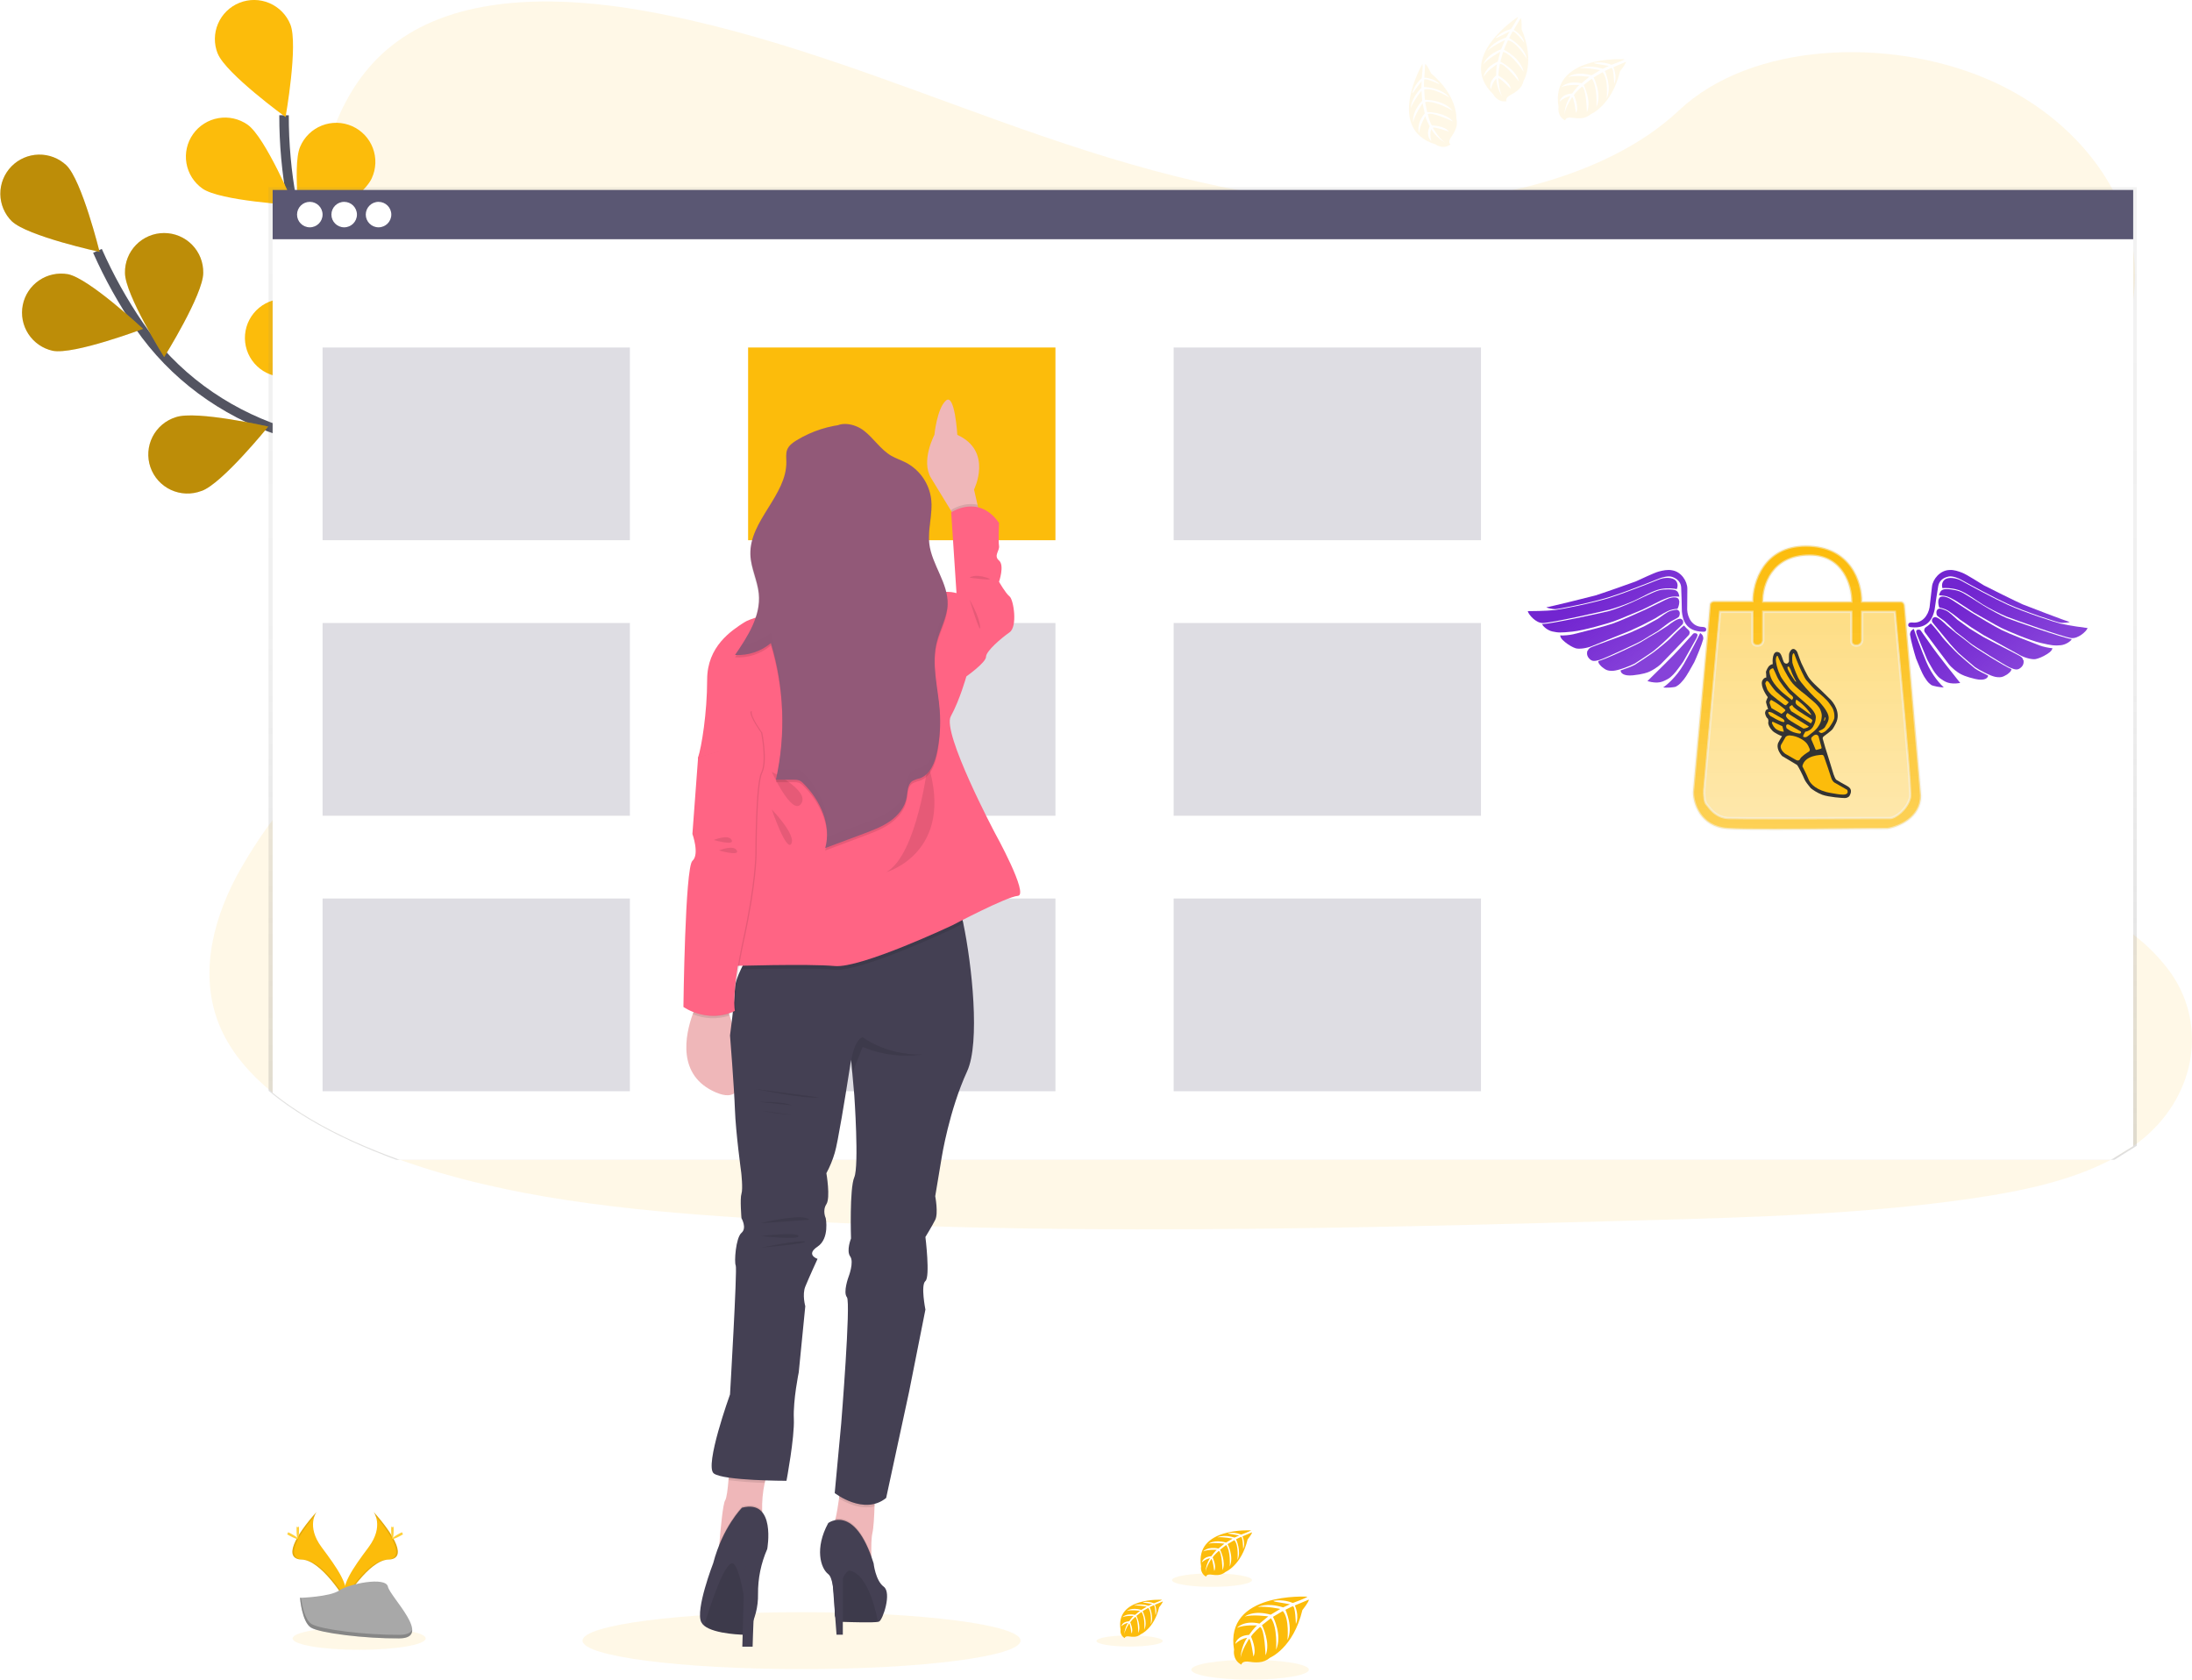 <svg width="462" height="354" viewBox="0 0 462 354" fill="none" xmlns="http://www.w3.org/2000/svg">
<g clip-path="url(#clip0)">
<path opacity="0.1" d="M450.804 240.689C450.39 240.991 450.009 241.284 449.604 241.569C448.107 242.625 446.54 243.579 444.914 244.423C436.396 248.904 425.895 251.094 415.668 252.58C392.73 255.918 369.311 256.566 345.992 257.202C282.984 258.929 219.823 260.651 156.968 256.674C132.134 255.104 106.753 252.477 84.249 244.423C81.024 243.272 77.862 242.003 74.763 240.615C68.492 237.802 62.47 234.378 57.462 230.289C52.756 226.456 48.94 222.053 46.659 217.047C41.903 206.623 44.42 194.913 49.85 184.695C52.105 180.561 54.649 176.59 57.462 172.812C61.655 167.058 66.278 161.47 70.496 155.721C85.504 135.284 95.296 109.428 81.443 88.467C77.462 82.445 71.708 77.158 68.463 70.872C64.324 62.83 64.643 53.901 65.959 45.227C66.13 44.125 66.311 43.035 66.501 41.956C68.749 29.094 72.979 15.237 86.021 7.207C99.568 -1.136 118.806 -0.715 135.619 2.251C161.765 6.91 185.883 16.608 210.257 25.364C234.632 34.12 260.132 42.121 286.92 42.98C310.574 43.74 338.165 38.053 353.864 23.27C369.112 8.913 397.775 7.819 418.433 16.492C432.613 22.444 443.192 33.166 447.654 45.227C448.558 47.648 449.208 50.156 449.595 52.711C449.953 55.046 450.07 57.411 449.943 59.77C449.881 60.934 449.761 62.087 449.595 63.227C446.143 87.025 421.297 105.798 406.194 127.056C398.814 137.44 393.603 149.914 398.677 161.111C406.417 178.173 433.333 184.24 449.587 196.937C452.646 199.248 455.339 202.005 457.575 205.115C465.46 216.416 462.551 231.677 450.804 240.689Z" fill="#FCBC0B"/>
<path d="M106.782 134.177C106.782 134.177 87.743 100.507 59.051 90.809C47.011 86.736 36.502 79.079 29.317 68.613C25.915 63.644 22.978 58.373 20.542 52.868" stroke="#535461" stroke-width="2" stroke-miterlimit="10"/>
<path d="M2.5 46.635C5.77 49.787 20.993 53.091 20.993 53.091C20.993 53.091 17.268 38.007 13.99 34.839C12.414 33.35 10.314 32.541 8.144 32.586C5.975 32.632 3.91 33.529 2.399 35.083C0.887 36.637 0.05 38.723 0.069 40.888C0.088 43.054 0.962 45.124 2.5 46.652V46.635Z" fill="#FCBC0B"/>
<path d="M11.113 73.933C15.579 74.816 30.153 69.311 30.153 69.311C30.153 69.311 18.791 58.671 14.321 57.787C12.197 57.414 10.01 57.886 8.23 59.102C6.45 60.318 5.219 62.182 4.799 64.293C4.379 66.405 4.806 68.596 5.986 70.398C7.166 72.2 9.007 73.469 11.113 73.933Z" fill="#FCBC0B"/>
<path d="M42.466 103.481C46.771 101.994 56.539 89.904 56.539 89.904C56.539 89.904 41.357 86.439 37.057 87.926C36.002 88.253 35.023 88.788 34.179 89.5C33.335 90.212 32.643 91.086 32.144 92.069C31.645 93.053 31.349 94.127 31.274 95.227C31.199 96.327 31.346 97.431 31.706 98.473C32.067 99.515 32.634 100.475 33.373 101.294C34.112 102.114 35.009 102.777 36.01 103.244C37.011 103.711 38.095 103.972 39.199 104.013C40.303 104.054 41.405 103.873 42.437 103.481H42.466Z" fill="#FCBC0B"/>
<path d="M71.232 120.493C75.727 119.75 87.416 109.486 87.416 109.486C87.416 109.486 73.041 103.51 68.546 104.249C66.387 104.604 64.459 105.801 63.184 107.576C61.91 109.35 61.394 111.557 61.75 113.711C62.106 115.866 63.305 117.79 65.084 119.062C66.862 120.334 69.074 120.849 71.232 120.493Z" fill="#FCBC0B"/>
<path d="M42.835 57.523C42.835 62.066 34.598 75.254 34.598 75.254C34.598 75.254 26.345 62.074 26.341 57.531C26.316 56.435 26.511 55.345 26.915 54.325C27.318 53.305 27.922 52.376 28.69 51.592C29.458 50.808 30.375 50.185 31.388 49.759C32.401 49.334 33.489 49.115 34.588 49.115C35.687 49.115 36.774 49.334 37.787 49.759C38.8 50.185 39.717 50.808 40.486 51.592C41.254 52.376 41.857 53.305 42.261 54.325C42.664 55.345 42.859 56.435 42.835 57.531V57.523Z" fill="#FCBC0B"/>
<path d="M76.228 77.873C74.866 82.21 63.05 92.329 63.05 92.329C63.05 92.329 59.126 77.274 60.471 72.916C61.194 70.921 62.661 69.282 64.566 68.34C66.471 67.398 68.667 67.226 70.695 67.861C72.724 68.495 74.429 69.887 75.454 71.745C76.48 73.604 76.747 75.786 76.199 77.836L76.228 77.873Z" fill="#FCBC0B"/>
<path d="M105.963 102.056C105.358 106.562 95.425 118.527 95.425 118.527C95.425 118.527 89.009 104.369 89.63 99.862C89.952 97.725 91.103 95.8 92.835 94.502C94.566 93.204 96.74 92.638 98.887 92.926C101.033 93.214 102.98 94.333 104.307 96.041C105.634 97.749 106.235 99.909 105.979 102.056H105.963Z" fill="#FCBC0B"/>
<path opacity="0.25" d="M2.5 46.635C5.77 49.787 20.993 53.091 20.993 53.091C20.993 53.091 17.268 38.007 13.99 34.839C12.414 33.35 10.314 32.541 8.144 32.586C5.975 32.632 3.91 33.529 2.399 35.083C0.887 36.637 0.05 38.723 0.069 40.888C0.088 43.054 0.962 45.124 2.5 46.652V46.635Z" fill="black"/>
<path opacity="0.25" d="M11.113 73.933C15.579 74.816 30.153 69.311 30.153 69.311C30.153 69.311 18.791 58.671 14.321 57.787C12.197 57.414 10.01 57.886 8.23 59.102C6.45 60.318 5.219 62.182 4.799 64.293C4.379 66.405 4.806 68.596 5.986 70.398C7.166 72.2 9.007 73.469 11.113 73.933Z" fill="black"/>
<path opacity="0.25" d="M42.466 103.481C46.771 101.994 56.539 89.904 56.539 89.904C56.539 89.904 41.357 86.439 37.057 87.926C36.002 88.253 35.023 88.788 34.179 89.5C33.335 90.212 32.643 91.086 32.144 92.069C31.645 93.053 31.349 94.127 31.274 95.227C31.199 96.327 31.346 97.431 31.706 98.473C32.067 99.515 32.634 100.475 33.373 101.294C34.112 102.114 35.009 102.777 36.01 103.244C37.011 103.711 38.095 103.972 39.199 104.013C40.303 104.054 41.405 103.873 42.437 103.481H42.466Z" fill="black"/>
<path opacity="0.25" d="M71.232 120.493C75.727 119.75 87.416 109.486 87.416 109.486C87.416 109.486 73.041 103.51 68.546 104.249C66.387 104.604 64.459 105.801 63.184 107.576C61.91 109.35 61.394 111.557 61.75 113.711C62.106 115.866 63.305 117.79 65.084 119.062C66.862 120.334 69.074 120.849 71.232 120.493Z" fill="black"/>
<path opacity="0.25" d="M42.835 57.523C42.835 62.066 34.598 75.254 34.598 75.254C34.598 75.254 26.345 62.074 26.341 57.531C26.316 56.435 26.511 55.345 26.915 54.325C27.318 53.305 27.922 52.376 28.69 51.592C29.458 50.808 30.375 50.185 31.388 49.759C32.401 49.334 33.489 49.115 34.588 49.115C35.687 49.115 36.774 49.334 37.787 49.759C38.8 50.185 39.717 50.808 40.486 51.592C41.254 52.376 41.857 53.305 42.261 54.325C42.664 55.345 42.859 56.435 42.835 57.531V57.523Z" fill="black"/>
<path opacity="0.25" d="M76.228 77.873C74.866 82.21 63.05 92.329 63.05 92.329C63.05 92.329 59.126 77.274 60.471 72.916C61.194 70.921 62.661 69.282 64.566 68.34C66.471 67.398 68.667 67.226 70.695 67.861C72.724 68.495 74.429 69.887 75.454 71.745C76.48 73.604 76.747 75.786 76.199 77.836L76.228 77.873Z" fill="black"/>
<path opacity="0.25" d="M105.963 102.056C105.358 106.562 95.425 118.527 95.425 118.527C95.425 118.527 89.009 104.369 89.63 99.862C89.952 97.725 91.103 95.8 92.835 94.502C94.566 93.204 96.74 92.638 98.887 92.926C101.033 93.214 102.98 94.333 104.307 96.041C105.634 97.749 106.235 99.909 105.979 102.056H105.963Z" fill="black"/>
<path d="M105.685 133.508C105.685 133.508 101.96 95.022 79.659 74.552C70.309 65.961 63.811 54.727 61.489 42.236C60.399 36.317 59.856 30.309 59.867 24.29" stroke="#535461" stroke-width="2" stroke-miterlimit="10"/>
<path d="M45.898 11.309C47.603 15.526 60.189 24.674 60.189 24.674C60.189 24.674 62.901 9.372 61.199 5.155C60.382 3.128 58.791 1.509 56.776 0.653C54.762 -0.203 52.489 -0.225 50.459 0.591C48.428 1.407 46.805 2.994 45.947 5.005C45.09 7.015 45.067 9.282 45.885 11.309H45.898Z" fill="#FCBC0B"/>
<path d="M42.673 39.746C46.398 42.361 61.949 43.215 61.949 43.215C61.949 43.215 55.918 28.9 52.193 26.285C50.404 25.026 48.187 24.526 46.03 24.898C43.872 25.269 41.951 26.481 40.689 28.266C39.426 30.051 38.926 32.263 39.298 34.416C39.67 36.569 40.885 38.486 42.673 39.746Z" fill="#FCBC0B"/>
<path d="M59.358 79.43C63.91 79.814 77.751 72.714 77.751 72.714C77.751 72.714 65.28 63.408 60.74 63.029C59.647 62.912 58.543 63.015 57.491 63.331C56.438 63.647 55.46 64.169 54.613 64.867C53.766 65.566 53.067 66.426 52.558 67.397C52.048 68.368 51.739 69.431 51.647 70.524C51.554 71.617 51.682 72.716 52.022 73.759C52.361 74.802 52.906 75.766 53.625 76.596C54.343 77.425 55.22 78.103 56.205 78.59C57.189 79.077 58.261 79.362 59.358 79.43Z" fill="#FCBC0B"/>
<path d="M78.745 106.624C83.157 107.764 98.012 103.105 98.012 103.105C98.012 103.105 87.296 91.829 82.888 90.689C80.784 90.18 78.563 90.518 76.706 91.628C74.849 92.738 73.504 94.533 72.96 96.624C72.417 98.715 72.72 100.936 73.802 102.807C74.885 104.678 76.662 106.048 78.749 106.624H78.745Z" fill="#FCBC0B"/>
<path d="M78.351 37.573C76.51 41.728 63.621 50.448 63.621 50.448C63.621 50.448 61.427 35.066 63.269 30.907C63.695 29.901 64.319 28.989 65.102 28.226C65.885 27.462 66.813 26.862 67.831 26.46C68.849 26.058 69.937 25.862 71.032 25.884C72.126 25.906 73.206 26.145 74.207 26.588C75.208 27.03 76.111 27.667 76.863 28.461C77.615 29.256 78.2 30.191 78.586 31.214C78.972 32.236 79.15 33.325 79.11 34.417C79.069 35.509 78.812 36.582 78.351 37.573Z" fill="#FCBC0B"/>
<path d="M100.619 69.658C97.614 73.073 82.701 77.546 82.701 77.546C82.701 77.546 85.218 62.215 88.227 58.799C88.942 57.987 89.809 57.324 90.781 56.846C91.752 56.369 92.808 56.087 93.889 56.017C94.97 55.947 96.053 56.09 97.079 56.438C98.104 56.786 99.05 57.332 99.864 58.045C100.678 58.758 101.343 59.624 101.821 60.594C102.299 61.563 102.582 62.617 102.652 63.695C102.722 64.774 102.578 65.855 102.23 66.878C101.881 67.901 101.334 68.846 100.619 69.658Z" fill="#FCBC0B"/>
<path d="M118.003 103.811C115.619 107.685 101.679 114.608 101.679 114.608C101.679 114.608 101.563 99.07 103.947 95.195C105.092 93.333 106.931 92.001 109.061 91.492C111.19 90.983 113.434 91.339 115.3 92.482C117.166 93.624 118.501 95.46 119.011 97.584C119.521 99.709 119.165 101.949 118.02 103.811H118.003Z" fill="#FCBC0B"/>
<path opacity="0.1" d="M168.938 351.778C194.432 351.778 215.1 349.093 215.1 345.781C215.1 342.468 194.432 339.783 168.938 339.783C143.443 339.783 122.775 342.468 122.775 345.781C122.775 349.093 143.443 351.778 168.938 351.778Z" fill="#FCBC0B"/>
<path opacity="0.1" d="M75.694 347.714C83.439 347.714 89.717 346.641 89.717 345.318C89.717 343.995 83.439 342.923 75.694 342.923C67.95 342.923 61.671 343.995 61.671 345.318C61.671 346.641 67.95 347.714 75.694 347.714Z" fill="#FCBC0B"/>
<path d="M78.741 318.645C78.741 318.645 81.013 321.614 77.689 326.079C74.366 330.544 71.626 334.34 72.722 337.136C72.722 337.136 77.735 328.813 81.828 328.698C85.922 328.582 83.236 323.651 78.741 318.645Z" fill="#FCBC0B"/>
<path opacity="0.1" d="M78.74 318.645C78.939 318.932 79.095 319.246 79.204 319.578C83.186 324.245 85.309 328.603 81.481 328.71C77.917 328.813 73.637 335.174 72.615 336.781C72.648 336.905 72.689 337.028 72.735 337.148C72.735 337.148 77.747 328.826 81.841 328.71C85.934 328.595 83.235 323.651 78.74 318.645Z" fill="black"/>
<path d="M82.966 322.428C82.966 323.473 82.851 324.32 82.706 324.32C82.561 324.32 82.441 323.494 82.441 322.428C82.441 321.362 82.59 321.875 82.735 321.875C82.879 321.875 82.966 321.383 82.966 322.428Z" fill="#FFD037"/>
<path d="M84.419 323.675C83.5 324.175 82.697 324.477 82.627 324.349C82.557 324.221 83.248 323.713 84.167 323.213C85.086 322.713 84.721 323.076 84.792 323.213C84.862 323.349 85.338 323.176 84.419 323.675Z" fill="#FFD037"/>
<path d="M66.729 318.645C66.729 318.645 64.457 321.614 67.78 326.079C71.104 330.544 73.844 334.34 72.747 337.136C72.747 337.136 67.735 328.813 63.641 328.698C59.548 328.582 62.242 323.651 66.729 318.645Z" fill="#FCBC0B"/>
<path opacity="0.1" d="M66.729 318.645C66.531 318.932 66.374 319.246 66.266 319.578C62.284 324.245 60.16 328.603 63.989 328.71C67.557 328.813 71.832 335.174 72.855 336.781C72.823 336.906 72.783 337.029 72.735 337.148C72.735 337.148 67.722 328.826 63.629 328.71C59.535 328.595 62.242 323.651 66.729 318.645Z" fill="black"/>
<path d="M62.503 322.428C62.503 323.473 62.619 324.32 62.764 324.32C62.909 324.32 63.029 323.494 63.029 322.428C63.029 321.362 62.88 321.875 62.735 321.875C62.59 321.875 62.503 321.383 62.503 322.428Z" fill="#FFD037"/>
<path d="M61.054 323.675C61.973 324.175 62.772 324.477 62.843 324.349C62.913 324.221 62.222 323.713 61.303 323.213C60.384 322.713 60.748 323.076 60.678 323.213C60.608 323.349 60.136 323.176 61.054 323.675Z" fill="#FFD037"/>
<path d="M63.227 336.76C63.227 336.76 69.585 336.562 71.505 335.203C73.426 333.844 81.282 332.213 81.758 334.398C82.234 336.583 91.311 345.256 84.134 345.314C76.957 345.372 67.457 344.199 65.545 343.038C63.633 341.878 63.227 336.76 63.227 336.76Z" fill="#A8A8A8"/>
<path opacity="0.2" d="M84.258 344.554C77.081 344.612 67.582 343.439 65.669 342.278C64.213 341.39 63.633 338.214 63.438 336.752H63.227C63.227 336.752 63.641 341.865 65.541 343.03C67.441 344.195 76.952 345.363 84.129 345.306C86.199 345.306 86.919 344.554 86.878 343.464C86.592 344.133 85.802 344.542 84.258 344.554Z" fill="black"/>
<path d="M275.534 336.516C275.534 336.516 258.034 335.463 260.099 347.701C260.099 347.701 259.685 349.861 261.651 350.845C261.651 350.845 261.685 349.94 263.448 350.246C264.075 350.351 264.713 350.382 265.348 350.336C266.207 350.28 267.024 349.943 267.674 349.378C267.674 349.378 272.591 347.354 274.503 339.329C274.503 339.329 275.919 337.578 275.865 337.128L272.91 338.367C272.91 338.367 273.92 340.494 273.125 342.262C273.125 342.262 273.03 338.445 272.463 338.544C272.347 338.544 270.927 339.28 270.927 339.28C270.927 339.28 272.665 342.997 271.341 345.673C271.341 345.673 271.838 341.13 270.372 339.548L268.303 340.758C268.303 340.758 270.331 344.583 268.957 347.705C268.957 347.705 269.309 342.918 267.868 341.052L265.985 342.518C265.985 342.518 267.889 346.289 266.726 348.878C266.726 348.878 266.577 343.307 265.575 342.885C265.575 342.885 263.92 344.335 263.675 344.951C263.675 344.951 264.979 347.685 264.172 349.13C264.172 349.13 263.675 345.413 263.266 345.413C263.266 345.413 261.61 347.891 261.453 349.543C261.453 349.543 261.527 347.036 262.868 345.161C261.922 345.341 261.048 345.793 260.356 346.462C260.356 346.462 260.613 344.723 263.253 344.571C263.253 344.571 264.611 342.704 264.975 342.592C264.975 342.592 262.326 342.369 260.72 343.079C260.72 343.079 262.132 341.427 265.459 342.183L267.318 340.672C267.318 340.672 263.833 340.192 262.351 340.721C262.351 340.721 264.056 339.267 267.819 340.308L269.847 339.102C269.847 339.102 266.871 338.462 265.099 338.689C265.099 338.689 266.97 337.681 270.439 338.772L271.887 338.123C271.887 338.123 269.706 337.71 269.069 337.632C268.431 337.553 268.398 337.388 268.398 337.388C269.778 337.158 271.196 337.316 272.492 337.842C272.492 337.842 275.588 336.711 275.534 336.516Z" fill="#FCBC0B"/>
<path opacity="0.1" d="M263.481 354C270.32 354 275.865 353.064 275.865 351.91C275.865 350.756 270.32 349.82 263.481 349.82C256.641 349.82 251.097 350.756 251.097 351.91C251.097 353.064 256.641 354 263.481 354Z" fill="#FCBC0B"/>
<path d="M244.876 337.169C244.876 337.169 235.009 336.574 236.184 343.476C236.125 343.826 236.178 344.186 236.335 344.504C236.493 344.822 236.747 345.082 237.062 345.248C237.062 345.248 237.062 344.736 238.076 344.909C238.429 344.967 238.787 344.985 239.144 344.963C239.628 344.928 240.088 344.738 240.456 344.422C240.456 344.422 243.229 343.278 244.309 338.755C244.309 338.755 245.104 337.768 245.075 337.516L243.419 338.222C243.419 338.222 243.986 339.424 243.539 340.42C243.539 340.42 243.485 338.268 243.167 338.317C243.1 338.317 242.302 338.73 242.302 338.73C242.302 338.73 243.278 340.795 242.542 342.336C242.542 342.336 242.819 339.763 241.995 338.879L240.824 339.565C240.824 339.565 241.966 341.721 241.192 343.48C241.192 343.48 241.391 340.779 240.576 339.73L239.516 340.556C239.516 340.556 240.588 342.683 239.93 344.141C239.93 344.141 239.843 340.998 239.28 340.762C238.877 341.102 238.517 341.489 238.208 341.915C238.208 341.915 238.945 343.459 238.49 344.273C238.49 344.273 238.208 342.179 237.98 342.171C237.98 342.171 237.053 343.559 236.958 344.509C237 343.627 237.274 342.772 237.753 342.03C237.22 342.131 236.728 342.385 236.337 342.761C236.337 342.761 236.482 341.778 237.993 341.696C237.993 341.696 238.754 340.643 238.961 340.581C238.961 340.581 237.467 340.453 236.561 340.853C236.561 340.853 237.36 339.928 239.235 340.349L240.282 339.494C240.282 339.494 238.316 339.226 237.484 339.523C237.484 339.523 238.444 338.697 240.567 339.3L241.706 338.623C240.828 338.429 239.929 338.351 239.032 338.392C239.032 338.392 240.087 337.826 242.041 338.437L242.869 338.074C242.869 338.074 241.627 337.83 241.283 337.793C240.94 337.755 240.903 337.656 240.903 337.656C241.681 337.527 242.481 337.616 243.212 337.912C243.212 337.912 244.905 337.281 244.876 337.169Z" fill="#FCBC0B"/>
<path opacity="0.1" d="M238.08 347.028C241.936 347.028 245.062 346.501 245.062 345.851C245.062 345.201 241.936 344.674 238.08 344.674C234.223 344.674 231.097 345.201 231.097 345.851C231.097 346.501 234.223 347.028 238.08 347.028Z" fill="#FCBC0B"/>
<path d="M263.655 322.544C263.655 322.544 251.747 321.825 253.15 330.156C253.078 330.578 253.142 331.013 253.332 331.397C253.522 331.781 253.829 332.096 254.21 332.295C254.21 332.295 254.21 331.68 255.431 331.882C255.857 331.95 256.291 331.971 256.722 331.944C257.307 331.902 257.863 331.674 258.307 331.292C258.307 331.292 261.656 329.912 262.955 324.448C262.955 324.448 263.92 323.258 263.882 322.953L261.871 323.808C261.871 323.808 262.558 325.257 262.02 326.459C262.02 326.459 261.954 323.861 261.565 323.923C261.49 323.923 260.522 324.423 260.522 324.423C260.522 324.423 261.705 326.947 260.811 328.776C260.811 328.776 261.151 325.67 260.153 324.605L258.738 325.431C258.738 325.431 260.12 328.033 259.185 330.16C259.185 330.16 259.425 326.901 258.44 325.617L257.157 326.612C257.157 326.612 258.456 329.177 257.666 330.941C257.666 330.941 257.562 327.149 256.879 326.86C256.879 326.86 255.758 327.847 255.588 328.252C255.588 328.252 256.478 330.115 255.923 331.098C255.923 331.098 255.588 328.574 255.311 328.562C255.311 328.562 254.193 330.214 254.069 331.383C254.122 330.322 254.453 329.294 255.029 328.4C254.385 328.523 253.791 328.83 253.32 329.284C253.32 329.284 253.493 328.099 255.306 327.996C255.306 327.996 256.229 326.728 256.478 326.649C256.478 326.649 254.673 326.5 253.58 326.984C253.58 326.984 254.541 325.864 256.809 326.372L258.075 325.344C258.075 325.344 255.7 325.018 254.694 325.377C254.694 325.377 255.853 324.39 258.419 325.109L259.797 324.283C259.797 324.283 257.773 323.869 256.569 324.006C256.569 324.006 257.839 323.32 260.203 324.059L261.188 323.622C261.188 323.622 259.702 323.328 259.267 323.283C258.833 323.238 258.812 323.118 258.812 323.118C259.752 322.962 260.716 323.069 261.598 323.428C261.598 323.428 263.696 322.676 263.655 322.544Z" fill="#FCBC0B"/>
<path opacity="0.1" d="M255.455 334.443C260.112 334.443 263.886 333.807 263.886 333.022C263.886 332.238 260.112 331.601 255.455 331.601C250.799 331.601 247.024 332.238 247.024 333.022C247.024 333.807 250.799 334.443 255.455 334.443Z" fill="#FCBC0B"/>
<path d="M450.365 241.486V39.461H56.601V229.897C61.63 234.085 67.677 237.608 73.985 240.503C77.092 241.932 80.265 243.239 83.504 244.423H445.668L450.365 241.486Z" fill="url(#paint0_linear)"/>
<path d="M449.604 241.569V45.243H57.462V230.322C62.47 234.395 68.492 237.819 74.763 240.648C77.859 242.025 81.021 243.294 84.249 244.456H444.914L449.604 241.569Z" fill="white"/>
<path d="M449.604 40.035H57.466V50.419H449.604V40.035Z" fill="#5A5773"/>
<path d="M65.297 47.911C66.783 47.911 67.987 46.709 67.987 45.227C67.987 43.744 66.783 42.542 65.297 42.542C63.811 42.542 62.607 43.744 62.607 45.227C62.607 46.709 63.811 47.911 65.297 47.911Z" fill="white"/>
<path d="M72.54 47.911C74.026 47.911 75.231 46.709 75.231 45.227C75.231 43.744 74.026 42.542 72.54 42.542C71.054 42.542 69.85 43.744 69.85 45.227C69.85 46.709 71.054 47.911 72.54 47.911Z" fill="white"/>
<path d="M79.784 47.911C81.269 47.911 82.474 46.709 82.474 45.227C82.474 43.744 81.269 42.542 79.784 42.542C78.298 42.542 77.093 43.744 77.093 45.227C77.093 46.709 78.298 47.911 79.784 47.911Z" fill="white"/>
<path d="M222.451 73.239H157.675V113.856H222.451V73.239Z" fill="#FCBC0B"/>
<path opacity="0.2" d="M132.763 73.239H67.987V113.856H132.763V73.239Z" fill="#5A5773"/>
<path opacity="0.2" d="M312.139 73.239H247.364V113.856H312.139V73.239Z" fill="#5A5773"/>
<path opacity="0.2" d="M132.763 131.306H67.987V171.924H132.763V131.306Z" fill="#5A5773"/>
<path opacity="0.2" d="M222.451 131.306H157.675V171.924H222.451V131.306Z" fill="#5A5773"/>
<path opacity="0.2" d="M312.139 131.306H247.364V171.924H312.139V131.306Z" fill="#5A5773"/>
<path opacity="0.2" d="M132.763 189.37H67.987V229.988H132.763V189.37Z" fill="#5A5773"/>
<path opacity="0.2" d="M222.451 189.37H157.675V229.988H222.451V189.37Z" fill="#5A5773"/>
<path opacity="0.2" d="M312.139 189.37H247.364V229.988H312.139V189.37Z" fill="#5A5773"/>
<path d="M206.578 108.817L202.108 110.395L200.485 107.71C199.244 105.645 197.522 102.82 196.251 100.767C194.008 97.157 196.942 91.656 196.942 91.656C196.942 91.656 197.472 86.133 199.359 84.432C201.247 82.73 201.772 91.656 201.772 91.656C209.351 95.092 205.291 103.175 205.291 103.175L206.027 106.38L206.578 108.817Z" fill="#EFB7B9"/>
<path opacity="0.1" d="M206.578 108.817L202.108 110.395L200.485 107.71V107.475C200.485 107.475 203.047 105.719 206.036 106.38L206.578 108.817Z" fill="black"/>
<path d="M199.359 126.908L201.599 125.016L200.477 107.991C200.477 107.991 206.272 104.034 210.56 110.225C210.56 110.225 210.386 114.009 210.56 115.041C210.733 116.074 209.355 117.106 210.56 118.135C211.764 119.163 210.56 122.608 210.56 122.608C210.56 122.608 211.921 125.016 212.782 125.702C213.643 126.387 214.508 132.066 212.782 133.268C211.056 134.47 207.819 137.225 207.819 138.427C207.819 139.629 203.68 142.557 203.68 142.557L200.046 137.762L199.359 126.908Z" fill="#FF6484"/>
<path d="M150.933 230.256C142.58 226.721 144.435 218.084 146.008 213.735C146.322 212.854 146.691 211.993 147.113 211.158L151.798 208.32C151.798 208.32 152.754 210.753 153.776 214.016C156.148 221.607 158.876 233.622 150.933 230.256Z" fill="#EFB7B9"/>
<path d="M162.414 309.058C161.849 310.158 161.432 311.327 161.173 312.536C160.759 314.481 160.579 316.467 160.635 318.455C160.668 319.83 160.784 320.73 160.784 320.73L151.479 327.116C151.479 327.116 151.533 326.368 151.624 325.27C151.864 322.345 152.365 316.918 152.837 316.216C153.164 315.729 153.391 313.771 153.536 311.953C153.681 310.136 153.739 308.542 153.739 308.542C153.739 308.542 164.935 304.354 162.414 309.058Z" fill="#EFB7B9"/>
<path d="M184.389 313.639C184.389 313.639 184.389 315.415 184.322 317.48C184.256 319.545 184.132 321.982 183.871 323.118C183.631 324.159 183.615 326.071 183.66 327.835C183.722 329.9 183.871 331.758 183.871 331.758C183.871 331.758 174.372 322.796 175.341 322.085C175.601 321.895 175.858 321.131 176.094 320.115C176.384 318.876 176.644 317.224 176.839 315.819C177.071 314.147 177.216 312.8 177.216 312.8L184.389 313.639Z" fill="#EFB7B9"/>
<path opacity="0.1" d="M162.415 309.058C161.849 310.158 161.432 311.327 161.173 312.536C158.626 312.469 156.084 312.275 153.557 311.953C153.698 310.177 153.76 308.542 153.76 308.542C153.76 308.542 164.935 304.354 162.415 309.058Z" fill="black"/>
<path opacity="0.1" d="M184.389 313.639C184.389 313.639 184.389 315.415 184.322 317.48C181.359 318.236 178.312 316.724 176.839 315.828C177.071 314.155 177.216 312.808 177.216 312.808L184.389 313.639Z" fill="black"/>
<path d="M203.838 225.787C200.046 234.048 198.494 243.845 198.494 243.845L197.116 252.105C197.116 252.105 197.807 255.715 197.116 257.091C196.425 258.466 195.047 260.705 195.047 260.705C195.047 260.705 196.081 269.131 195.047 269.99C194.012 270.849 195.047 276.007 195.047 276.007L191.599 293.355L186.773 315.708C182.12 319.495 175.929 314.68 175.929 314.68L177.294 300.062C177.294 300.062 179.364 274.454 178.503 273.405C177.642 272.356 178.846 269.106 178.846 269.106C178.846 269.106 180.055 266.008 179.194 264.806C178.333 263.604 179.364 261.023 179.364 261.023C179.364 261.023 179.02 250.532 180.055 248.124C181.09 245.716 180.055 230.822 180.055 230.822L179.641 226.184L179.401 223.615L179.38 223.363C179.38 223.363 179.223 224.391 178.967 225.985C178.205 230.838 176.582 240.896 175.941 242.965C175.505 244.456 174.912 245.897 174.174 247.265C174.174 247.265 175.068 252.423 174.174 253.799C173.28 255.174 174.037 256.723 174.037 256.723C174.037 256.723 174.898 261.023 172.311 262.741C169.724 264.459 172.311 265.322 172.311 265.322C172.311 265.322 170.415 269.453 169.728 271.167C169.041 272.881 169.728 275.297 169.728 275.297L168.35 289.224C168.35 289.224 167.141 295.069 167.315 299.026C167.489 302.982 165.763 312.094 165.763 312.094C165.763 312.094 152.493 312.094 150.449 310.545C148.404 308.996 153.863 293.888 153.863 293.888C153.863 293.888 155.416 267.404 155.068 266.718C154.72 266.033 155.068 260.87 156.277 259.841C157.485 258.813 156.277 256.744 156.277 256.744C156.277 256.744 155.933 252.613 156.277 251.585C156.62 250.557 156.223 247.112 156.223 247.112C156.223 247.112 155.068 238.686 154.898 233.87C154.729 229.054 153.863 218.225 153.863 218.225C153.863 218.225 154.766 211.525 154.902 208.337C154.952 207.164 155.478 205.697 156.144 204.318C156.89 202.76 157.748 201.258 158.71 199.824C158.71 199.824 199.542 187.78 201.255 188.978C201.71 189.296 202.373 191.456 203.027 194.583C204.848 203.318 206.627 219.716 203.838 225.787Z" fill="#444053"/>
<path d="M178.681 120.683C185.248 120.683 190.572 115.371 190.572 108.817C190.572 102.263 185.248 96.951 178.681 96.951C172.114 96.951 166.79 102.263 166.79 108.817C166.79 115.371 172.114 120.683 178.681 120.683Z" fill="#A1616A"/>
<path opacity="0.1" d="M203.027 194.591C201.657 195.293 200.738 195.776 200.738 195.776C200.738 195.776 181.437 204.892 175.949 204.376C171.703 203.963 160.862 204.198 156.14 204.314C156.886 202.756 157.743 201.254 158.706 199.82C158.706 199.82 199.542 187.78 201.255 188.978C201.71 189.304 202.373 191.456 203.027 194.591Z" fill="black"/>
<path d="M170.407 127.767C170.407 127.767 159.393 129.502 156.794 131.203C154.194 132.905 149.045 136.193 149.045 143.243C149.045 150.293 147.841 157.517 147.15 159.578C146.459 161.639 158.006 178.322 158.006 178.322L153.867 203.603C153.867 203.603 170.423 203.087 175.937 203.603C181.45 204.12 200.742 195.004 200.742 195.004C200.742 195.004 212.116 188.986 214.529 188.809C216.942 188.631 209.703 175.567 209.703 175.567C209.703 175.567 198.498 154.42 200.394 150.979C202.29 147.539 203.68 142.553 203.68 142.553L201.611 125.016C201.611 125.016 198.511 123.983 195.924 125.875C193.337 127.767 184.55 126.734 184.55 126.734L170.407 127.767Z" fill="#FF6484"/>
<path opacity="0.1" d="M151.711 158.376L147.39 159.578L146.194 175.761C146.194 175.761 147.746 180.061 146.194 181.436C144.642 182.811 144.298 212.219 144.298 212.219C144.298 212.219 149.298 215.829 155.155 213.078C155.155 213.078 154.294 209.811 156.881 197.945C159.468 186.078 159.463 180.061 159.463 180.061C159.463 180.061 159.463 165.27 160.672 162.862C161.881 160.454 160.672 154.436 160.672 154.436C160.672 154.436 158.259 151.169 158.429 149.967C158.598 148.765 151.711 158.376 151.711 158.376Z" fill="black"/>
<path opacity="0.1" d="M153.776 214.028C151.239 214.881 148.477 214.781 146.008 213.747C146.322 212.866 146.691 212.005 147.113 211.17L151.798 208.333C151.798 208.333 152.771 210.765 153.776 214.028Z" fill="black"/>
<path d="M151.45 158.376L147.142 159.578L145.937 175.761C145.937 175.761 147.489 180.061 145.937 181.436C144.385 182.811 144.042 212.219 144.042 212.219C144.042 212.219 149.046 215.825 154.898 213.062C154.898 213.062 154.037 209.795 156.62 197.928C159.203 186.062 159.207 180.044 159.207 180.044C159.207 180.044 159.207 165.253 160.411 162.845C161.616 160.437 160.411 154.42 160.411 154.42C160.411 154.42 157.998 151.153 158.172 149.951C158.346 148.749 151.45 158.376 151.45 158.376Z" fill="#FF6484"/>
<path opacity="0.1" d="M195.568 160.954C195.568 160.954 193.329 180.213 186.777 183.827C186.777 183.827 201.425 179.701 195.568 160.954Z" fill="black"/>
<path opacity="0.1" d="M162.655 162.676C162.655 162.676 170.751 166.629 168.863 169.38C166.976 172.13 162.655 162.676 162.655 162.676Z" fill="black"/>
<path opacity="0.1" d="M162.655 170.586C162.655 170.586 167.824 175.918 166.794 177.81C165.763 179.701 162.655 170.586 162.655 170.586Z" fill="black"/>
<path opacity="0.1" d="M204.355 126.391C204.355 126.391 206.383 129.828 206.578 132.066C206.772 134.305 204.355 126.391 204.355 126.391Z" fill="black"/>
<path opacity="0.1" d="M204.355 121.749C204.355 121.749 205.373 120.886 207.973 121.749C210.572 122.612 204.355 121.749 204.355 121.749Z" fill="black"/>
<path opacity="0.1" d="M194.405 222.26C190.135 222.864 185.781 222.308 181.802 220.649L179.629 226.2L179.389 223.631C179.745 221.475 180.436 219.166 181.802 218.584C181.802 218.584 186.586 222.388 194.405 222.26Z" fill="black"/>
<path opacity="0.1" d="M159.054 229.484C159.054 229.484 169.654 231.677 172.626 231.289L159.054 229.484Z" fill="black"/>
<path opacity="0.1" d="M160.155 232.255C160.155 232.255 164.679 232.061 166.938 232.966L160.155 232.255Z" fill="black"/>
<path opacity="0.1" d="M160.672 234.126C162.736 234.564 164.831 234.84 166.939 234.952L160.672 234.126Z" fill="black"/>
<path opacity="0.1" d="M160.411 257.793C160.606 257.665 169.459 255.6 170.56 257.082L160.411 257.793Z" fill="black"/>
<path opacity="0.1" d="M160.411 260.502C160.411 260.502 168.102 259.598 168.296 260.502C168.491 261.407 160.411 260.502 160.411 260.502Z" fill="black"/>
<path opacity="0.1" d="M160.411 262.952C160.411 262.952 168.619 261.258 169.587 261.671C170.556 262.084 160.411 262.952 160.411 262.952Z" fill="black"/>
<path opacity="0.1" d="M160.8 320.735L151.496 327.12C151.496 327.12 151.55 326.372 151.641 325.274C153.71 320.193 156.405 317.513 156.405 317.513C158.503 316.968 159.828 317.472 160.651 318.459C160.684 319.83 160.8 320.735 160.8 320.735Z" fill="black"/>
<path d="M161.707 326.472C160.392 329.465 159.73 332.703 159.766 335.971C159.818 338.651 159.137 341.294 157.795 343.616C157.601 343.944 157.383 344.256 157.141 344.55C157.141 344.55 150.676 344.496 148.412 342.625C148.158 342.424 147.95 342.171 147.804 341.882C146.508 339.304 150.325 329.437 150.325 329.437C152.328 321.829 156.396 317.765 156.396 317.765C163.644 315.894 161.707 326.472 161.707 326.472Z" fill="#444053"/>
<path opacity="0.1" d="M157.795 343.596C157.601 343.923 157.383 344.235 157.141 344.529C157.141 344.529 150.676 344.476 148.412 342.605C149.526 338.929 153.077 327.806 154.741 329.697C156.305 331.473 157.394 340.019 157.795 343.596Z" fill="black"/>
<path d="M156.91 330.387L156.458 347.049H158.627C158.627 347.049 158.979 332.432 159.948 330.387C160.916 328.343 156.91 330.387 156.91 330.387Z" fill="#444053"/>
<path opacity="0.1" d="M183.871 331.758C183.871 331.758 174.372 322.796 175.341 322.085C175.601 321.895 175.858 321.131 176.094 320.115C177.919 319.797 181.061 320.557 183.66 327.835C183.722 329.9 183.871 331.758 183.871 331.758Z" fill="black"/>
<path d="M185.291 341.754C185.218 341.785 185.141 341.807 185.063 341.82C183.946 342.014 179.827 341.902 177.522 341.82C177.099 341.806 176.699 341.629 176.405 341.326C176.111 341.023 175.946 340.618 175.945 340.197C175.945 339.577 175.945 338.821 175.895 338.016C175.788 335.472 175.481 332.444 174.567 331.762C172.948 330.523 171.669 326.319 174.567 320.995C174.567 320.995 180.121 316.761 184.128 329.487C184.128 329.487 184.517 333.117 186.259 334.406C188.002 335.695 186.069 341.386 185.291 341.754Z" fill="#444053"/>
<path opacity="0.1" d="M185.055 341.82C183.937 342.014 179.819 341.902 177.514 341.82C177.091 341.806 176.691 341.629 176.397 341.326C176.102 341.023 175.938 340.618 175.937 340.196C175.937 339.577 175.937 338.821 175.887 338.016C176.587 334.934 177.592 331.762 178.888 331.04C178.896 331.035 182.816 330.594 185.055 341.82Z" fill="black"/>
<path d="M175.27 330.664L176.313 344.529H177.638V329.482L175.27 330.664Z" fill="#444053"/>
<path opacity="0.1" d="M178.507 89.908C174.752 90.187 171.118 91.352 167.903 93.308C167.075 93.807 166.247 94.415 165.904 95.311C165.606 96.087 165.73 96.963 165.742 97.789C165.854 104.901 157.907 110.283 158.156 117.391C158.255 120.212 159.675 122.839 159.935 125.652C160.37 130.344 157.588 134.66 154.923 138.547C157.669 138.714 160.374 137.819 162.477 136.048C165.289 145.403 165.653 155.322 163.532 164.857H167.344C167.721 164.83 168.099 164.876 168.458 164.993C168.792 165.152 169.092 165.375 169.339 165.65C172.903 169.19 175.291 174.423 173.929 179.255L182.042 176.219C183.983 175.492 185.953 174.753 187.642 173.555C189.331 172.358 190.746 170.619 191.102 168.578C191.321 167.339 191.251 165.861 192.273 165.142C192.777 164.875 193.314 164.676 193.871 164.551C196.098 163.766 197.083 161.197 197.538 158.884C198.093 156.047 198.267 153.148 198.056 150.265C197.695 145.432 196.263 140.525 197.443 135.808C198.109 133.161 199.591 130.695 199.711 127.961C199.906 123.455 196.375 119.572 195.849 115.091C195.481 111.968 196.611 108.809 196.243 105.686C196.038 104.075 195.447 102.536 194.52 101.201C193.593 99.865 192.356 98.773 190.916 98.016C189.918 97.504 188.846 97.161 187.861 96.595C185.614 95.294 184.177 92.952 182.137 91.342C180.096 89.731 176.698 89.124 175.163 91.218L178.507 89.908Z" fill="black"/>
<path d="M178.507 89.392C174.752 89.671 171.118 90.836 167.903 92.791C167.075 93.291 166.247 93.898 165.904 94.795C165.606 95.571 165.73 96.447 165.742 97.273C165.854 104.385 157.907 109.767 158.156 116.879C158.255 119.696 159.675 122.323 159.935 125.14C160.37 129.832 157.588 134.148 154.923 138.039C157.668 138.2 160.371 137.306 162.477 135.54C165.289 144.893 165.652 154.808 163.532 164.341H167.344C167.721 164.315 168.099 164.362 168.458 164.481C168.793 164.637 169.093 164.859 169.339 165.134C172.903 168.677 175.291 173.906 173.929 178.739L182.042 175.703C183.983 174.976 185.953 174.237 187.642 173.039C189.331 171.841 190.746 170.102 191.102 168.062C191.321 166.823 191.251 165.344 192.273 164.626C192.777 164.358 193.314 164.16 193.871 164.035C196.098 163.25 197.083 160.681 197.538 158.368C198.097 155.528 198.276 152.627 198.068 149.74C197.708 144.908 196.276 140.001 197.455 135.284C198.122 132.636 199.604 130.171 199.724 127.436C199.918 122.93 196.388 119.048 195.862 114.566C195.494 111.444 196.623 108.288 196.255 105.162C196.05 103.55 195.459 102.012 194.531 100.677C193.604 99.342 192.368 98.249 190.928 97.492C189.931 96.98 188.859 96.637 187.874 96.075C185.626 94.77 184.19 92.428 182.149 90.817C180.109 89.206 176.711 88.599 175.175 90.693L178.507 89.392Z" fill="#925978"/>
<g opacity="0.1">
<path opacity="0.1" d="M165.734 95.555C165.717 95.714 165.709 95.874 165.709 96.034C165.722 95.877 165.73 95.716 165.734 95.555Z" fill="black"/>
<path opacity="0.1" d="M195.816 112.088C195.965 109.899 196.454 107.702 196.272 105.521C196.135 107.71 195.647 109.907 195.816 112.088Z" fill="black"/>
<path opacity="0.1" d="M159.935 122.972C159.695 120.411 158.499 118.015 158.218 115.458C158.161 115.927 158.141 116.399 158.156 116.871C158.255 119.659 159.641 122.265 159.923 125.041C159.991 124.353 159.995 123.66 159.935 122.972Z" fill="black"/>
<path opacity="0.1" d="M197.472 133.144C197.084 134.825 196.945 136.553 197.058 138.274C197.099 137.271 197.238 136.273 197.472 135.296C198.138 132.649 199.62 130.183 199.74 127.449C199.76 126.963 199.738 126.477 199.674 125.995C199.351 128.452 198.064 130.741 197.472 133.144Z" fill="black"/>
<path opacity="0.1" d="M162.477 133.367C160.75 134.811 158.614 135.678 156.367 135.846C155.896 136.581 155.407 137.3 154.923 138.01C157.668 138.171 160.371 137.277 162.477 135.511C163.989 140.532 164.799 145.737 164.886 150.979C165.008 145.019 164.196 139.077 162.477 133.367Z" fill="black"/>
<path opacity="0.1" d="M197.551 156.204C197.095 158.517 196.11 161.086 193.883 161.867C193.326 161.991 192.788 162.191 192.286 162.461C191.264 163.18 191.334 164.667 191.115 165.898C190.759 167.938 189.347 169.673 187.654 170.854C185.961 172.035 183.995 172.795 182.054 173.522L174.314 176.414C174.274 177.189 174.149 177.958 173.942 178.706L182.054 175.67C183.995 174.943 185.966 174.204 187.654 173.006C189.343 171.808 190.759 170.069 191.115 168.029C191.334 166.79 191.264 165.311 192.286 164.593C192.79 164.325 193.327 164.127 193.883 164.002C196.11 163.217 197.095 160.648 197.551 158.335C198.022 155.928 198.218 153.476 198.134 151.025C198.08 152.764 197.885 154.496 197.551 156.204Z" fill="black"/>
<path opacity="0.1" d="M169.352 162.957C169.105 162.681 168.805 162.457 168.47 162.3C168.111 162.183 167.733 162.135 167.357 162.16H163.975C163.842 162.878 163.702 163.597 163.561 164.312H167.373C167.75 164.286 168.128 164.333 168.486 164.452C168.822 164.608 169.122 164.83 169.368 165.105C171.976 167.699 173.95 171.193 174.289 174.778C174.707 170.491 172.481 166.079 169.352 162.957Z" fill="black"/>
</g>
<path opacity="0.1" d="M150.44 177.033C150.44 177.033 153.52 175.744 154.207 177.033C154.894 178.322 150.44 177.033 150.44 177.033Z" fill="black"/>
<path opacity="0.1" d="M151.529 179.243C151.529 179.243 154.608 177.954 155.3 179.243C155.991 180.531 151.529 179.243 151.529 179.243Z" fill="black"/>
<path opacity="0.1" d="M342.383 12.482C342.383 12.482 326.634 11.536 328.492 22.547C328.492 22.547 328.124 24.493 329.891 25.377C329.891 25.377 329.92 24.55 331.505 24.835C332.07 24.93 332.644 24.958 333.215 24.918C333.986 24.865 334.718 24.562 335.301 24.055C335.301 24.055 339.726 22.233 341.447 15.014C341.447 15.014 342.722 13.436 342.689 13.031L340.032 14.167C340.032 14.167 340.938 16.079 340.222 17.669C340.222 17.669 340.139 14.233 339.626 14.316C339.523 14.316 338.248 14.976 338.248 14.976C338.248 14.976 339.808 18.31 338.629 20.734C338.629 20.734 339.076 16.629 337.76 15.22L335.88 16.331C335.88 16.331 337.706 19.772 336.468 22.58C336.468 22.58 336.787 18.272 335.487 16.596L333.79 17.913C333.79 17.913 335.508 21.288 334.473 23.617C334.473 23.617 334.337 18.599 333.434 18.223C333.434 18.223 331.952 19.528 331.729 20.065C331.729 20.065 332.9 22.543 332.172 23.824C332.172 23.824 331.725 20.486 331.344 20.47C331.344 20.47 329.866 22.684 329.713 24.187C329.785 22.784 330.223 21.424 330.984 20.243C330.132 20.404 329.346 20.812 328.724 21.416C328.724 21.416 328.952 19.85 331.348 19.71C331.348 19.71 332.569 18.033 332.896 17.93C332.896 17.93 330.512 17.731 329.068 18.372C329.068 18.372 330.338 16.893 333.335 17.546L334.991 16.183C334.991 16.183 331.853 15.77 330.52 16.228C330.52 16.228 332.052 14.923 335.442 15.873L337.263 14.787C337.263 14.787 334.589 14.208 332.996 14.419C332.996 14.419 334.676 13.514 337.797 14.493L339.101 13.911C339.101 13.911 337.139 13.527 336.567 13.465C335.996 13.403 335.963 13.246 335.963 13.246C337.204 13.04 338.479 13.183 339.643 13.659C339.643 13.659 342.428 12.655 342.383 12.482Z" fill="#FCBC0B"/>
<path opacity="0.1" d="M319.937 3.552C319.937 3.552 306.692 12.106 314.726 19.875C314.726 19.875 315.583 21.659 317.532 21.329C317.532 21.329 317.069 20.651 318.513 19.937C319.025 19.68 319.505 19.362 319.941 18.991C320.531 18.492 320.942 17.815 321.112 17.062C321.112 17.062 323.596 12.973 320.699 6.142C320.699 6.142 320.79 4.118 320.508 3.821L319.043 6.299C319.043 6.299 320.91 7.302 321.278 9.004C321.278 9.004 319.171 6.29 318.795 6.658C318.72 6.732 318.074 8.009 318.074 8.009C318.074 8.009 321.315 9.768 321.8 12.416C321.8 12.416 319.73 8.843 317.822 8.492L316.961 10.475C316.961 10.475 320.479 12.168 321.15 15.162C321.15 15.162 318.844 11.503 316.804 10.921L316.224 12.986C316.224 12.986 319.618 14.704 320.16 17.199C320.16 17.199 317.073 13.242 316.121 13.481C316.121 13.481 315.707 15.406 315.839 15.96C315.839 15.96 318.248 17.248 318.43 18.727C318.43 18.727 316.088 16.302 315.786 16.505C315.786 16.505 315.91 19.16 316.684 20.474C315.91 19.301 315.456 17.947 315.367 16.546C314.777 17.18 314.385 17.972 314.242 18.826C314.242 18.826 313.497 17.43 315.347 15.902C315.347 15.902 315.347 13.836 315.533 13.552C315.533 13.552 313.497 14.791 312.71 16.17C312.71 16.17 312.859 14.229 315.67 12.998L316.208 10.912C316.208 10.912 313.426 12.424 312.636 13.593C312.636 13.593 313.095 11.635 316.386 10.396L317.213 8.442C317.213 8.442 314.73 9.562 313.555 10.673C313.555 10.673 314.382 8.946 317.47 7.893L318.174 6.654C318.174 6.654 316.365 7.505 315.868 7.794C315.372 8.083 315.252 7.976 315.252 7.976C316.129 7.075 317.239 6.436 318.459 6.129C318.459 6.129 320.078 3.668 319.937 3.552Z" fill="#FCBC0B"/>
<path opacity="0.1" d="M299.78 13.518C299.78 13.518 291.862 27.148 302.553 30.424C302.553 30.424 304.13 31.626 305.715 30.424C305.715 30.424 304.999 30.036 305.96 28.743C306.293 28.281 306.571 27.782 306.787 27.256C307.086 26.544 307.146 25.754 306.957 25.005C306.957 25.005 307.309 20.238 301.618 15.46C301.618 15.46 300.79 13.618 300.376 13.481L300.198 16.372C300.198 16.372 302.317 16.422 303.422 17.773C303.422 17.773 300.31 16.306 300.153 16.798C300.119 16.897 300.124 18.326 300.124 18.326C300.124 18.326 303.845 18.438 305.5 20.577C305.5 20.577 302.023 18.334 300.173 18.88L300.306 21.036C300.306 21.036 304.209 20.953 306.166 23.32C306.166 23.32 302.441 21.102 300.372 21.506L300.786 23.609C300.786 23.609 304.594 23.609 306.208 25.583C306.208 25.583 301.655 23.452 300.914 24.084C300.914 24.084 301.415 25.992 301.796 26.434C301.796 26.434 304.527 26.492 305.364 27.727C305.364 27.727 302.172 26.624 301.994 26.946C301.994 26.946 303.315 29.255 304.602 30.073C303.381 29.382 302.361 28.385 301.643 27.181C301.404 28.013 301.416 28.896 301.676 29.722C301.676 29.722 300.376 28.817 301.328 26.616C301.328 26.616 300.376 24.774 300.43 24.439C300.43 24.439 299.188 26.475 299.105 28.049C299.105 28.049 298.352 26.252 300.297 23.886L299.83 21.779C299.83 21.779 298.037 24.385 297.864 25.785C297.864 25.785 297.384 23.832 299.755 21.242L299.598 19.132C299.598 19.132 297.884 21.259 297.355 22.774C297.355 22.774 297.297 20.866 299.577 18.524L299.639 17.099C299.639 17.099 298.398 18.673 298.104 19.165C297.81 19.656 297.636 19.586 297.636 19.586C298.009 18.386 298.708 17.312 299.656 16.484C299.656 16.484 299.954 13.556 299.78 13.518Z" fill="#FCBC0B"/>
<path d="M369.339 128.952V135.026C369.307 135.374 369.473 136.07 370.391 136.07C371.309 136.07 371.603 135.374 371.635 135.026V128.952H390.188V135.026C390.156 135.374 390.321 136.07 391.239 136.07C392.158 136.07 392.451 135.374 392.483 135.026V128.952H399.368C400.42 141.448 402.93 166.599 402.555 168.149C401.981 170.522 399.464 172.42 398.316 172.42H394.395C384.099 172.452 366.738 172.496 364.366 172.42C361.402 172.325 360.139 169.933 359.68 169.478C359.221 169.022 359.138 167.2 359.202 166.441L362.549 128.952H369.339Z" fill="url(#paint1_linear)" fill-opacity="0.5"/>
<path fill-rule="evenodd" clip-rule="evenodd" d="M361.21 126.674H369.339C369.339 122.783 371.596 115 380.624 115C390.264 115 392.546 122.846 392.483 126.769H400.611C401.224 126.769 401.44 127.338 401.472 127.623L404.915 167.674C404.915 172.382 400.197 174.318 397.838 174.698C395.137 174.698 391.466 174.734 387.505 174.774C378.567 174.863 368.153 174.967 364.079 174.698C358.341 174.318 356.779 169.32 356.811 166.915C357.14 163.268 357.562 158.635 357.998 153.837L357.998 153.834L357.998 153.834L357.998 153.833C359.124 141.447 360.35 127.966 360.35 127.528C360.35 126.921 360.923 126.705 361.21 126.674ZM390.188 126.769H371.635C371.571 123.542 373.432 117.088 381.389 117.088C388.428 117.088 390.188 123.542 390.188 126.769ZM369.339 135.026V128.952H362.549L359.202 166.441C359.138 167.2 359.221 169.022 359.68 169.478C359.755 169.552 359.852 169.679 359.974 169.838L359.974 169.838C360.598 170.655 361.887 172.341 364.366 172.42C366.738 172.496 384.099 172.452 394.395 172.42H398.316C399.464 172.42 401.981 170.522 402.555 168.149C402.82 167.053 401.644 154.16 400.559 142.283L400.559 142.282L400.559 142.277C400.11 137.357 399.677 132.612 399.368 128.952H392.483V135.026C392.451 135.374 392.158 136.07 391.24 136.07C390.321 136.07 390.156 135.374 390.188 135.026V128.952H371.635V135.026C371.603 135.374 371.309 136.07 370.391 136.07C369.473 136.07 369.307 135.374 369.339 135.026Z" fill="url(#paint2_linear)"/>
<path d="M369.339 126.674V126.924H369.589V126.674H369.339ZM361.21 126.674V126.424H361.197L361.183 126.425L361.21 126.674ZM392.483 126.769L392.233 126.765L392.229 127.019H392.483V126.769ZM401.472 127.623L401.721 127.601L401.721 127.595L401.472 127.623ZM404.915 167.674H405.165V167.664L405.164 167.653L404.915 167.674ZM397.838 174.698V174.948H397.858L397.878 174.945L397.838 174.698ZM387.505 174.774L387.503 174.524L387.505 174.774ZM364.079 174.698L364.096 174.448H364.096L364.079 174.698ZM356.811 166.915L356.562 166.893L356.561 166.902L356.561 166.912L356.811 166.915ZM357.998 153.837L358.247 153.86L358.247 153.86L357.998 153.837ZM357.998 153.834L357.749 153.812L357.749 153.812L357.998 153.834ZM357.998 153.834L357.749 153.81L357.749 153.811L357.998 153.834ZM357.998 153.833L358.247 153.857L358.247 153.856L357.998 153.833ZM371.635 126.769L371.385 126.774L371.389 127.019H371.635V126.769ZM390.188 126.769V127.019H390.438V126.769H390.188ZM369.339 128.952H369.589V128.702H369.339V128.952ZM369.339 135.026L369.588 135.049L369.589 135.037V135.026H369.339ZM362.549 128.952V128.702H362.321L362.3 128.929L362.549 128.952ZM359.202 166.441L358.953 166.418L358.953 166.42L359.202 166.441ZM359.68 169.478L359.856 169.3H359.856L359.68 169.478ZM359.974 169.838L360.174 169.688L360.173 169.687L359.974 169.838ZM359.974 169.838L359.774 169.988L359.776 169.99L359.974 169.838ZM364.366 172.42L364.358 172.67L364.366 172.42ZM394.395 172.42V172.17H394.395L394.395 172.42ZM402.555 168.149L402.798 168.208L402.555 168.149ZM400.559 142.283L400.808 142.261L400.808 142.26L400.559 142.283ZM400.559 142.282L400.31 142.305L400.31 142.306L400.559 142.282ZM400.559 142.277L400.808 142.254L400.808 142.254L400.559 142.277ZM399.368 128.952L399.618 128.931L399.598 128.702H399.368V128.952ZM392.483 128.952V128.702H392.233V128.952H392.483ZM392.483 135.026L392.732 135.049L392.733 135.037V135.026H392.483ZM390.188 135.026L390.437 135.049L390.438 135.037V135.026H390.188ZM390.188 128.952H390.438V128.702H390.188V128.952ZM371.635 128.952V128.702H371.385V128.952H371.635ZM371.635 135.026L371.884 135.049L371.885 135.037V135.026H371.635ZM369.339 126.424H361.21V126.924H369.339V126.424ZM380.624 114.75C376.025 114.75 373.129 116.738 371.391 119.235C369.663 121.718 369.089 124.69 369.089 126.674H369.589C369.589 124.767 370.144 121.901 371.801 119.52C373.449 117.153 376.195 115.25 380.624 115.25V114.75ZM392.733 126.773C392.765 124.77 392.201 121.772 390.395 119.267C388.58 116.749 385.523 114.75 380.624 114.75V115.25C385.365 115.25 388.269 117.174 389.989 119.559C391.719 121.958 392.264 124.844 392.233 126.765L392.733 126.773ZM400.611 126.519H392.483V127.019H400.611V126.519ZM401.721 127.595C401.701 127.418 401.626 127.159 401.459 126.938C401.285 126.708 401.008 126.519 400.611 126.519V127.019C400.827 127.019 400.965 127.114 401.06 127.24C401.162 127.375 401.212 127.543 401.224 127.651L401.721 127.595ZM405.164 167.653L401.721 127.601L401.223 127.644L404.666 167.696L405.164 167.653ZM397.878 174.945C399.089 174.75 400.899 174.158 402.412 173.008C403.932 171.853 405.165 170.125 405.165 167.674H404.665C404.665 169.931 403.539 171.525 402.11 172.61C400.675 173.7 398.946 174.266 397.798 174.451L397.878 174.945ZM387.508 175.024C391.469 174.984 395.138 174.948 397.838 174.948V174.448C395.135 174.448 391.463 174.484 387.503 174.524L387.508 175.024ZM364.063 174.947C368.148 175.217 378.576 175.113 387.508 175.024L387.503 174.524C378.557 174.613 368.157 174.717 364.096 174.448L364.063 174.947ZM356.561 166.912C356.545 168.159 356.939 170.062 358.076 171.708C359.22 173.364 361.112 174.752 364.063 174.947L364.096 174.448C361.308 174.264 359.551 172.963 358.487 171.424C357.416 169.874 357.046 168.075 357.061 166.919L356.561 166.912ZM357.749 153.815C357.313 158.612 356.891 163.245 356.562 166.893L357.06 166.938C357.389 163.29 357.811 158.657 358.247 153.86L357.749 153.815ZM357.749 153.812L357.749 153.815L358.247 153.86L358.247 153.857L357.749 153.812ZM357.749 153.811L357.749 153.812L358.247 153.857L358.247 153.856L357.749 153.811ZM357.749 153.81L357.749 153.81L358.247 153.857L358.247 153.857L357.749 153.81ZM360.1 127.528C360.1 127.528 360.1 127.528 360.1 127.529C360.1 127.53 360.1 127.532 360.099 127.533C360.099 127.537 360.099 127.541 360.099 127.547C360.098 127.558 360.098 127.573 360.097 127.592C360.094 127.629 360.091 127.679 360.086 127.741C360.077 127.866 360.063 128.038 360.046 128.255C360.01 128.69 359.958 129.3 359.891 130.059C359.759 131.578 359.571 133.691 359.347 136.177C358.9 141.151 358.312 147.617 357.749 153.811L358.247 153.856C358.81 147.663 359.398 141.196 359.845 136.222C360.069 133.736 360.257 131.622 360.39 130.103C360.456 129.343 360.508 128.732 360.544 128.296C360.579 127.87 360.6 127.596 360.6 127.528H360.1ZM361.183 126.425C361.005 126.445 360.745 126.519 360.523 126.685C360.292 126.857 360.1 127.132 360.1 127.528H360.6C360.6 127.317 360.694 127.181 360.822 127.085C360.958 126.984 361.129 126.934 361.238 126.922L361.183 126.425ZM371.635 127.019H390.188V126.519H371.635V127.019ZM381.389 116.838C377.332 116.838 374.801 118.489 373.301 120.572C371.811 122.642 371.352 125.119 371.385 126.774L371.885 126.764C371.853 125.192 372.293 122.828 373.707 120.864C375.111 118.914 377.49 117.338 381.389 117.338V116.838ZM390.438 126.769C390.438 125.12 389.99 122.649 388.637 120.581C387.276 118.501 385.001 116.838 381.389 116.838V117.338C384.817 117.338 386.941 118.902 388.219 120.855C389.505 122.822 389.938 125.191 389.938 126.769H390.438ZM369.089 128.952V135.026H369.589V128.952H369.089ZM362.549 129.202H369.339V128.702H362.549V129.202ZM359.451 166.463L362.798 128.974L362.3 128.929L358.953 166.418L359.451 166.463ZM359.856 169.3C359.789 169.233 359.712 169.086 359.643 168.848C359.577 168.62 359.528 168.34 359.494 168.044C359.425 167.452 359.421 166.823 359.451 166.462L358.953 166.42C358.92 166.818 358.925 167.48 358.997 168.102C359.033 168.413 359.086 168.722 359.163 168.987C359.237 169.243 359.342 169.494 359.504 169.655L359.856 169.3ZM360.173 169.687C360.056 169.534 359.947 169.39 359.856 169.3L359.504 169.655C359.564 169.715 359.648 169.824 359.776 169.99L360.173 169.687ZM360.174 169.688L360.174 169.688L359.774 169.988L359.774 169.988L360.174 169.688ZM364.374 172.17C362.021 172.095 360.796 170.501 360.173 169.687L359.776 169.99C360.401 170.808 361.753 172.586 364.358 172.67L364.374 172.17ZM394.395 172.17C384.094 172.202 366.74 172.246 364.374 172.17L364.358 172.67C366.736 172.746 384.104 172.702 394.396 172.67L394.395 172.17ZM398.316 172.17H394.395V172.67H398.316V172.17ZM402.312 168.09C402.041 169.214 401.303 170.241 400.482 170.99C400.074 171.363 399.651 171.661 399.265 171.865C398.874 172.072 398.544 172.17 398.316 172.17V172.67C398.663 172.67 399.078 172.53 399.499 172.307C399.926 172.081 400.384 171.757 400.82 171.359C401.688 170.566 402.496 169.457 402.798 168.208L402.312 168.09ZM400.31 142.306C400.852 148.245 401.418 154.436 401.814 159.279C402.012 161.701 402.168 163.784 402.258 165.33C402.303 166.103 402.331 166.739 402.34 167.215C402.345 167.453 402.344 167.648 402.339 167.799C402.333 167.956 402.322 168.049 402.312 168.09L402.798 168.208C402.821 168.112 402.833 167.976 402.838 167.817C402.844 167.653 402.845 167.448 402.84 167.205C402.831 166.72 402.802 166.076 402.757 165.301C402.667 163.749 402.511 161.661 402.312 159.239C401.916 154.392 401.35 148.199 400.808 142.261L400.31 142.306ZM400.31 142.306L400.31 142.307L400.808 142.26L400.808 142.259L400.31 142.306ZM400.31 142.299L400.31 142.305L400.808 142.26L400.808 142.254L400.31 142.299ZM399.119 128.973C399.427 132.634 399.861 137.38 400.31 142.3L400.808 142.254C400.359 137.334 399.926 132.589 399.618 128.931L399.119 128.973ZM392.483 129.202H399.368V128.702H392.483V129.202ZM392.733 135.026V128.952H392.233V135.026H392.733ZM391.24 136.32C391.77 136.32 392.141 136.115 392.381 135.844C392.613 135.581 392.712 135.268 392.732 135.049L392.234 135.003C392.222 135.132 392.158 135.341 392.006 135.513C391.862 135.676 391.627 135.82 391.24 135.82V136.32ZM389.939 135.003C389.919 135.221 389.959 135.545 390.152 135.822C390.357 136.113 390.708 136.32 391.24 136.32V135.82C390.853 135.82 390.662 135.678 390.562 135.535C390.452 135.377 390.425 135.179 390.437 135.049L389.939 135.003ZM389.938 128.952V135.026H390.438V128.952H389.938ZM371.635 129.202H390.188V128.702H371.635V129.202ZM371.885 135.026V128.952H371.385V135.026H371.885ZM370.391 136.32C370.922 136.32 371.293 136.115 371.533 135.844C371.765 135.581 371.863 135.268 371.884 135.049L371.386 135.003C371.374 135.132 371.31 135.341 371.158 135.513C371.013 135.676 370.779 135.82 370.391 135.82V136.32ZM369.09 135.003C369.07 135.221 369.11 135.545 369.304 135.822C369.508 136.113 369.86 136.32 370.391 136.32V135.82C370.005 135.82 369.814 135.678 369.714 135.535C369.603 135.377 369.576 135.179 369.588 135.049L369.09 135.003Z" fill="#F5F5F5" fill-opacity="0.5"/>
<path d="M388.813 168.197C389.205 168.195 389.549 168.052 389.786 167.784C390.562 166.451 389.834 165.953 389.284 165.638C388.606 165.263 387.206 164.479 387.024 164.343C386.843 164.207 386.573 163.532 386.461 163.212L385.404 159.778C385.068 158.817 384.214 155.944 384.167 155.674C384.13 155.459 384.276 155.278 384.353 155.215C384.871 154.838 385.965 154.013 386.197 153.725C386.429 153.438 386.799 152.737 386.955 152.422C388.05 150.204 386.465 147.992 385.535 147.163L383.85 145.511C383.191 144.917 381.785 143.6 381.438 143.078C380.963 142.563 379.833 140.097 379.651 139.71C379.505 139.4 379.028 138.074 378.808 137.449C378.705 137.229 378.396 136.785 377.98 136.772C377.465 136.757 377.182 137.507 377.103 137.717L377.101 137.724C377.041 137.883 377.05 138.907 377.063 139.399C376.731 140.179 376.186 139.786 376.051 139.668C375.943 139.574 375.677 138.794 375.558 138.416C375.316 137.711 375.062 137.565 374.95 137.501C373.457 136.848 373.588 139.631 373.627 139.774C373.658 139.889 373.599 139.987 373.565 140.022C373.514 139.992 373.323 140.004 372.964 140.284C372.606 140.563 372.31 141.269 372.206 141.587C372.254 141.841 372.272 142.5 372.275 142.798C371.96 142.78 371.685 143.066 371.587 143.212C370.823 144.133 371.94 146.082 372.593 146.941C372.41 147.256 372.269 147.685 372.222 147.86C372.165 147.957 372.491 148.984 372.661 149.485C372.614 149.472 372.481 149.471 372.323 149.575C372.166 149.678 372.081 149.921 372.059 150.03C371.91 150.397 372.221 151.011 372.395 151.273C372.786 151.497 372.747 152.067 372.679 152.324C372.673 152.685 372.932 153.359 373.542 153.991C374.029 154.496 375.109 154.983 375.588 155.163C375.366 155.489 375.002 156.147 374.847 156.436C374.251 157.517 375.124 158.831 375.635 159.352L378.775 161.233C378.941 161.368 380.099 163.648 380.302 164.209C380.464 164.658 381.262 165.662 381.641 166.107C382.007 166.411 383.008 167.117 384.084 167.507C385.429 167.995 388.324 168.199 388.813 168.197Z" fill="#333333"/>
<path d="M383.369 154.247L383.827 154.509C384.654 154.418 385.257 153.591 385.56 153.28C386.234 152.332 386.362 152.042 386.548 151.583C386.734 151.123 386.585 150.189 386.49 149.933C386.383 149.346 386.031 148.902 385.492 148.149C384.953 147.395 383.676 146.3 383.057 145.824C382.438 145.348 381.167 143.893 380.71 143.348C380.253 142.803 379.34 140.664 379.24 140.485C379.14 140.307 378.275 138.154 378.211 137.915C378.159 137.724 378.073 137.661 378.037 137.654C377.983 137.677 377.858 137.794 377.79 138.078C377.705 138.434 377.727 139.376 377.774 139.645C377.821 139.915 378.326 141.497 379.002 142.854C379.543 143.94 381.508 146.014 382.422 146.915C382.938 147.359 384.156 148.555 384.902 149.791C385.836 151.336 385.387 151.968 384.664 153.211C384.435 153.605 383.812 153.881 383.528 153.974C383.307 154.074 383.33 154.198 383.369 154.247Z" fill="#FCBC0B"/>
<path d="M377.578 141.594C377.636 141.885 378.295 143.136 378.618 143.725L378.312 143.55C378.256 143.437 378.105 143.165 377.952 142.98C377.799 142.795 377.321 142.012 377.101 141.644C376.972 141.422 376.718 140.915 376.733 140.665C376.748 140.415 376.976 140.481 377.088 140.545C377.227 140.773 377.519 141.302 377.578 141.594Z" fill="#FCBC0B"/>
<path d="M384.739 151.193C384.798 151.259 384.65 151.694 384.569 151.904C384.537 151.912 384.468 151.91 384.447 151.834C384.426 151.757 384.533 151.452 384.589 151.309C384.614 151.243 384.679 151.126 384.739 151.193Z" fill="#FCBC0B"/>
<path d="M375.667 153.067L375.977 154.214C375.755 154.222 375.153 154.146 374.518 153.782C373.883 153.418 373.543 152.658 373.453 152.324C373.479 152.231 373.563 152.064 373.685 152.134C373.808 152.204 375.057 152.785 375.667 153.067Z" fill="#FCBC0B"/>
<path d="M379.424 159.908C379.668 159.433 380.767 158.697 381.286 158.388C381.33 158.359 381.423 158.264 381.444 158.115C381.472 157.928 381.389 157.72 381.108 157.154C380.826 156.589 380.377 156.17 379.614 155.732C378.85 155.295 378.011 155.057 377.382 155.019C376.92 154.917 376.515 155.156 376.37 155.288L375.365 157.016C375.092 157.765 375.841 158.555 376.249 158.856L378.509 160.151C379.071 160.473 379.353 160.123 379.424 159.908Z" fill="#FCBC0B"/>
<path d="M385.946 163.887C386.177 164.666 386.623 164.962 386.794 165.019L389.329 166.471C389.947 167.998 387.468 167.386 386.001 167.151C382.872 166.651 381.621 165.207 381.267 164.439C381.142 164.165 380.872 163.566 380.795 163.36C380.719 163.155 380.154 162.036 379.881 161.503C380.325 159.13 383.85 159.089 384.086 159.103C384.275 159.115 384.395 159.32 384.431 159.422C384.839 160.586 385.715 163.108 385.946 163.887Z" fill="#FCBC0B"/>
<path d="M382.823 158.056L383.786 157.8C383.902 157.769 383.928 157.625 383.927 157.557L383.282 155.167C383.205 155.042 382.982 154.801 382.701 154.834C382.351 154.876 382.048 155.187 381.864 155.365C381.716 155.506 381.731 155.733 381.757 155.829C382.025 156.44 382.572 157.702 382.614 157.855C382.655 158.008 382.77 158.053 382.823 158.056Z" fill="#FCBC0B"/>
<path d="M376.873 150.363C377.114 150.566 379.896 152.284 381.257 153.118C380.986 153.415 380.379 153.531 380.109 153.551C379.223 153.044 377.353 151.947 376.955 151.623C376.558 151.298 376.43 150.985 376.416 150.869C376.468 150.616 376.633 150.161 376.873 150.363Z" fill="#FCBC0B"/>
<path d="M381.94 152.014L381.675 152.468L377.518 149.885C377.423 149.722 377.216 149.355 377.15 149.188C377.084 149.021 377.199 148.893 377.265 148.85C377.353 148.793 377.551 148.667 377.642 148.622C377.756 148.566 377.782 148.662 377.795 148.709C377.805 148.748 377.886 148.856 377.925 148.905C377.956 149.02 378.691 149.573 379.054 149.835C379.774 150.301 381.305 151.286 381.671 151.496C382.038 151.706 382.003 151.929 381.94 152.014Z" fill="#FCBC0B"/>
<path d="M378.614 147.441C380.303 148.57 381.402 150.022 381.741 150.606C381.709 150.717 381.59 150.655 381.535 150.61L379.098 148.85C378.955 148.768 378.636 148.537 378.501 148.265C378.366 147.994 378.52 147.603 378.614 147.441Z" fill="#FCBC0B"/>
<path d="M377.938 147.134L377.691 147.559C377.178 147.157 376.071 146.283 375.747 146C375.342 145.647 374.579 144.927 373.923 144.026C373.267 143.124 373.086 142.455 372.94 141.725C372.824 141.141 373.402 140.885 373.705 140.83C373.862 141.121 374.251 141.894 374.559 142.652C374.944 143.6 376.971 146.136 377.473 146.464C377.874 146.726 377.95 147.02 377.938 147.134Z" fill="#FCBC0B"/>
<path d="M376.492 148.569L376.879 148.184C377.033 148.03 376.944 147.932 376.88 147.902C376.207 147.355 374.758 146.161 374.339 145.76C373.921 145.358 373.139 144.277 372.8 143.786C372.287 143.129 372.148 143.857 372.077 143.978C372.007 144.1 372.379 145 372.443 145.239C372.508 145.478 373.052 146.153 373.396 146.472C373.74 146.79 375.536 148.183 375.976 148.476C376.329 148.71 376.467 148.635 376.492 148.569Z" fill="#FCBC0B"/>
<path d="M379.551 154.161C379.707 154.509 379.439 154.609 379.286 154.615C379.092 154.599 378.556 154.512 377.962 154.301C377.368 154.09 376.778 153.677 376.557 153.496C376.243 152.637 376.732 152.613 377.016 152.708L379.551 154.161Z" fill="#FCBC0B"/>
<path d="M375.853 151.557C376.441 152.282 375.887 152.223 375.536 152.103C374.816 151.884 373.621 151.194 373.114 150.876C372.191 149.831 372.988 149.996 373.502 150.21L375.853 151.557Z" fill="#FCBC0B"/>
<path d="M373.317 147.517L374.233 148.042C374.928 148.481 376.272 149.494 376.299 149.671C376.326 149.848 375.741 150.28 375.478 150.453L373.37 149.245C373.294 149.121 373.168 148.725 373.016 148.315C372.864 147.904 373.171 147.582 373.317 147.517Z" fill="#FCBC0B"/>
<path d="M380.04 155.209C380.068 155.386 380.457 155.38 380.648 155.355C380.817 155.344 381.511 154.781 381.837 154.501C384 152.952 383.947 151.224 383.97 150.833C383.994 150.443 383.765 149.786 383.583 149.399C383.401 149.012 382.705 148.249 382.343 147.961C381.981 147.673 380.452 146.312 380.073 146.054C379.693 145.796 378.809 145.007 378.434 144.671C378.06 144.335 377.677 143.873 377.385 143.464C377.094 143.054 376.408 141.853 376.153 141.383C375.897 140.913 374.774 138.573 374.753 138.399C374.736 138.26 374.627 138.219 374.575 138.216C374.439 138.286 374.198 138.639 374.324 139.487C374.481 140.547 374.831 141.555 375.169 142.234C375.38 142.921 376.677 144.472 377.085 145.029C377.494 145.587 380.2 147.865 381.085 148.654C381.969 149.444 382.791 150.481 382.713 151.244C382.635 152.008 382.586 152.303 382.14 153.139C381.735 153.836 380.962 154.161 380.495 154.217C380.332 154.474 380.013 155.032 380.04 155.209Z" fill="#FCBC0B"/>
<path d="M355.599 128.51C355.679 130.169 356.666 132.111 358.819 132.127C359.376 132.131 359.559 132.409 359.559 132.409C359.777 133.074 359.275 133.174 358.996 133.142C355.099 133.112 354.626 130.314 354.482 128.87C354.461 127.642 354.402 124.909 354.336 123.803C354.271 122.698 353.515 121.955 352.405 121.578C351.619 121.311 350.269 121.684 349.71 121.926C347.476 122.829 342.263 124.871 339.286 125.806C335.564 126.975 328.5 128.394 327.757 128.388C327.163 128.384 326.12 128.13 325.904 128.005C326.554 127.918 335.295 125.775 336.225 125.506C337.156 125.237 344.291 122.747 344.787 122.532C345.625 122.17 348.606 120.72 349.629 120.451C350.448 120.237 351.489 120.005 352.415 120.196C354.362 120.488 355.645 122.524 355.633 124.09L355.599 128.51Z" fill="url(#paint3_linear)"/>
<path d="M339.284 125.99C335.563 127.159 329.056 128.424 327.756 128.572C325.898 128.784 322.52 128.808 322 128.804C322.18 129.573 323.725 131.304 325.136 131.315C326.899 131.329 337.87 128.834 339.265 128.477C340.381 128.191 343.235 127.156 344.477 126.583C345.905 125.949 348.392 124.437 350.064 124.139C351.551 123.874 352.819 124.037 353.405 124.165C353.689 123.522 353.609 122.877 353.233 122.413C352.556 121.579 350.733 121.696 349.709 122.11C347.475 123.014 342.261 125.055 339.284 125.99Z" fill="url(#paint4_linear)"/>
<path d="M339.17 128.777C337.775 129.134 326.805 131.537 325.041 131.523C325.1 131.923 326.126 132.852 327.164 133.081C328.461 133.367 328.925 133.371 331.433 133.114C333.877 132.863 338.778 131.42 340.081 130.97C341.383 130.519 344.612 129.095 346.226 128.463L350.139 126.534C351.07 126.142 351.908 125.719 352.929 125.727L353.95 125.734C353.861 125.292 353.772 124.72 353.218 124.439C352.663 124.159 350.752 124.14 349.691 124.412C348.575 124.698 345.811 126.132 344.383 126.766C343.141 127.34 340.286 128.491 339.17 128.777Z" fill="url(#paint5_linear)"/>
<path d="M331.614 133.668C330.87 133.849 329.585 133.97 328.828 133.922C328.917 134.386 329.026 134.642 329.838 135.312C330.649 135.981 331.5 136.43 332.055 136.618C332.795 136.87 334.449 136.618 335.492 136.184C336.535 135.75 341.327 133.835 343.592 132.931L346.293 131.662L348.903 130.301C349.649 129.815 351.327 128.791 352.072 128.575C352.816 128.36 353.373 128.309 353.559 128.31C353.684 128.096 353.936 127.503 353.941 126.84C353.881 126.594 353.929 125.992 353.113 125.912C352.093 125.812 351.161 126.358 350.229 126.811L346.689 128.534C345.106 129.258 341.529 130.852 339.891 131.429C338.253 132.006 333.691 133.162 331.614 133.668Z" fill="url(#paint6_linear)"/>
<path d="M343.682 133.3C341.417 134.204 336.534 135.934 335.491 136.369C334.56 136.756 334.813 137.124 334.556 137.19C334.428 137.75 334.471 138.311 335.007 138.852C335.56 139.408 336.024 139.412 337.233 139.053C338.315 138.732 345.615 135.341 346.268 134.886C346.791 134.521 348.599 133.461 349.438 132.976C351.119 131.699 351.81 131.171 352.332 130.88C352.984 130.516 353.823 130.154 353.918 129.879C354.012 129.603 354.297 128.777 353.464 128.494C353.279 128.492 352.814 128.544 352.07 128.759C351.326 128.975 350.205 129.912 349.459 130.397L346.662 131.941L343.682 133.3Z" fill="url(#paint7_linear)"/>
<path d="M345.987 135.252C345.334 135.707 337.975 139.151 336.86 139.326C336.856 139.787 337.132 140.065 337.593 140.529C338.239 140.995 338.607 141.458 339.999 141.377C341.113 141.312 343.596 140.361 344.559 139.846C345.678 139.118 348.01 137.589 348.384 137.297C348.757 137.005 350.345 135.685 351 135.014L354.086 132.091L354.647 131.542C354.81 131.267 354.891 130.66 354.284 130.434C353.678 130.209 352.137 131.37 351.489 131.886L349.344 133.252L349.291 133.282C348.424 133.783 346.499 134.895 345.987 135.252Z" fill="url(#paint8_linear)"/>
<path d="M348.382 137.573C348.008 137.865 345.676 139.394 344.557 140.122C343.896 140.475 342.654 140.932 341.578 141.297C341.543 141.801 342.162 142.536 344.168 142.33C346.174 142.124 347.297 141.74 347.701 141.528C348.167 141.317 349.304 140.693 350.127 139.889C350.95 139.085 354.337 135.531 355.928 133.855C356.115 133.703 356.287 133.121 355.844 132.749C355.401 132.377 355.077 131.975 354.923 131.821C354.238 132.368 352.755 133.775 352.305 134.287C351.743 134.928 349.035 137.116 348.382 137.573Z" fill="url(#paint9_linear)"/>
<path d="M357.509 133.499C358.064 133.687 357.595 134.359 357.5 134.604C356.685 136.04 355.016 138.987 354.865 139.281C354.714 139.574 353.926 140.624 353.551 141.113C353.207 141.601 352.314 142.687 351.494 143.123C350.469 143.668 349.536 144.213 347.221 143.551C349.029 141.784 352.889 137.976 353.863 136.878C354.837 135.781 356.203 134.287 356.765 133.677C356.765 133.677 356.953 133.31 357.509 133.499Z" fill="url(#paint10_linear)"/>
<path d="M354.859 140.017C353.354 142.658 351.205 144.472 350.552 144.866C351.077 145.023 352.912 144.882 353.245 144.702C354.084 144.248 354.366 143.79 354.927 143.15C355.377 142.637 356.556 140.552 357.09 139.574C357.562 138.565 358.678 135.884 358.984 134.707C359.065 133.897 358.591 133.599 358.345 133.413C357.872 134.453 356.365 137.377 354.859 140.017Z" fill="url(#paint11_linear)"/>
<path d="M406.689 128.001C406.406 129.638 405.187 131.445 403.048 131.201C402.495 131.137 402.279 131.391 402.279 131.391C401.981 132.024 402.467 132.185 402.747 132.186C406.619 132.629 407.433 129.91 407.753 128.494C407.926 127.277 408.321 124.572 408.522 123.483C408.723 122.393 409.564 121.748 410.713 121.508C411.526 121.339 412.82 121.873 413.344 122.18C415.451 123.348 420.374 126.007 423.213 127.296C426.763 128.907 433.6 131.172 434.337 131.257C434.927 131.324 435.994 131.199 436.224 131.102C435.589 130.936 427.178 127.749 426.288 127.369C425.397 126.989 418.622 123.652 418.156 123.38C417.369 122.919 414.589 121.117 413.607 120.727C412.821 120.414 411.816 120.058 410.873 120.136C408.905 120.189 407.38 122.054 407.2 123.61L406.689 128.001Z" fill="url(#paint12_linear)"/>
<path d="M423.192 127.479C426.742 129.09 433.043 131.135 434.316 131.44C436.134 131.875 439.484 132.309 440 132.368C439.727 133.109 437.98 134.64 436.579 134.48C434.827 134.279 424.245 130.473 422.905 129.949C421.833 129.53 419.127 128.157 417.965 127.437C416.626 126.635 414.344 124.832 412.721 124.334C411.277 123.891 410 123.899 409.402 123.954C409.199 123.282 409.358 122.651 409.788 122.237C410.562 121.491 412.358 121.828 413.323 122.363C415.43 123.531 420.352 126.19 423.192 127.479Z" fill="url(#paint13_linear)"/>
<path d="M422.963 130.258C424.303 130.782 434.895 134.497 436.647 134.698C436.539 135.087 435.406 135.885 434.348 135.986C433.026 136.113 432.565 136.06 430.107 135.501C427.712 134.956 423.026 132.93 421.788 132.324C420.551 131.719 417.522 129.914 415.998 129.091L412.352 126.702C411.476 126.2 410.696 125.678 409.682 125.562L408.668 125.446C408.811 125.018 408.969 124.461 409.554 124.25C410.139 124.039 412.038 124.252 413.057 124.65C414.13 125.07 416.697 126.828 418.036 127.63C419.198 128.351 421.89 129.839 422.963 130.258Z" fill="url(#paint14_linear)"/>
<path d="M429.859 136.029C430.575 136.299 431.836 136.575 432.593 136.62C432.448 137.069 432.308 137.31 431.42 137.876C430.532 138.442 429.633 138.784 429.058 138.904C428.292 139.064 426.682 138.614 425.7 138.056C424.719 137.499 420.199 135.017 418.062 133.845L415.537 132.258L413.115 130.591C412.434 130.018 410.894 128.798 410.182 128.494C409.47 128.19 408.923 128.071 408.739 128.05C408.641 127.823 408.464 127.203 408.54 126.544C408.63 126.307 408.656 125.705 409.476 125.724C410.501 125.749 411.359 126.403 412.228 126.966L415.53 129.105C417.012 130.016 420.365 132.032 421.92 132.803C423.474 133.574 427.86 135.275 429.859 136.029Z" fill="url(#paint15_linear)"/>
<path d="M417.927 134.2C420.064 135.372 424.697 137.682 425.679 138.239C426.555 138.737 426.259 139.071 426.505 139.168C426.563 139.74 426.452 140.291 425.853 140.762C425.236 141.248 424.775 141.195 423.619 140.692C422.585 140.242 415.757 135.992 415.165 135.461C414.691 135.036 413.027 133.764 412.254 133.181C410.743 131.71 410.122 131.101 409.64 130.749C409.037 130.31 408.25 129.849 408.19 129.564C408.129 129.279 407.948 128.424 408.81 128.244C408.994 128.265 409.449 128.373 410.161 128.677C410.873 128.981 411.87 130.046 412.551 130.619L415.136 132.491L417.927 134.2Z" fill="url(#paint16_linear)"/>
<path d="M415.399 135.858C415.991 136.39 422.871 140.699 423.956 141.009C423.903 141.466 423.594 141.709 423.08 142.114C422.382 142.498 421.96 142.913 420.588 142.663C419.49 142.464 417.143 141.219 416.251 140.591C415.229 139.733 413.103 137.932 412.768 137.597C412.434 137.262 411.02 135.759 410.453 135.014L407.75 131.738L407.261 131.126C407.133 130.833 407.127 130.221 407.757 130.07C408.387 129.92 409.774 131.259 410.353 131.851L412.314 133.466L412.363 133.502C413.161 134.105 414.935 135.442 415.399 135.858Z" fill="url(#paint17_linear)"/>
<path d="M412.736 137.871C413.071 138.206 415.198 140.007 416.219 140.866C416.831 141.296 418.008 141.9 419.031 142.393C419.003 142.897 418.298 143.551 416.333 143.104C414.367 142.656 413.3 142.139 412.925 141.88C412.489 141.613 411.437 140.856 410.719 139.958C410.001 139.06 407.077 135.123 405.704 133.266C405.538 133.092 405.439 132.494 405.924 132.179C406.409 131.863 406.781 131.504 406.952 131.369C407.565 131.995 408.864 133.572 409.247 134.135C409.726 134.838 412.144 137.339 412.736 137.871Z" fill="url(#paint18_linear)"/>
<path d="M404.18 132.721C403.605 132.84 403.988 133.564 404.052 133.819C404.685 135.343 405.978 138.47 406.092 138.78C406.205 139.09 406.858 140.228 407.17 140.758C407.451 141.284 408.204 142.471 408.964 143.003C409.915 143.668 410.773 144.322 413.152 143.945C411.575 141.972 408.213 137.725 407.382 136.517C406.551 135.31 405.378 133.661 404.896 132.988C404.896 132.988 404.754 132.601 404.18 132.721Z" fill="url(#paint19_linear)"/>
<path d="M406.007 139.512C407.176 142.316 409.085 144.376 409.684 144.846C409.144 144.939 407.34 144.576 407.032 144.358C406.255 143.805 406.032 143.316 405.553 142.612C405.17 142.049 404.256 139.837 403.847 138.802C403.503 137.742 402.725 134.946 402.566 133.741C402.586 132.928 403.093 132.689 403.36 132.534C403.701 133.624 404.837 136.708 406.007 139.512Z" fill="url(#paint20_linear)"/>
</g>
<defs>
<linearGradient id="paint0_linear" x1="253.481" y1="244.423" x2="253.481" y2="39.461" gradientUnits="userSpaceOnUse">
<stop stop-color="#808080" stop-opacity="0.25"/>
<stop offset="0.54" stop-color="#808080" stop-opacity="0.12"/>
<stop offset="1" stop-color="#808080" stop-opacity="0.1"/>
</linearGradient>
<linearGradient id="paint1_linear" x1="380.888" y1="128.952" x2="380.888" y2="172.462" gradientUnits="userSpaceOnUse">
<stop stop-color="#FCBC0B"/>
<stop offset="1" stop-color="#FDCD49" stop-opacity="0.93"/>
</linearGradient>
<linearGradient id="paint2_linear" x1="380.863" y1="115" x2="380.863" y2="174.871" gradientUnits="userSpaceOnUse">
<stop stop-color="#FCBC0B"/>
<stop offset="1" stop-color="#FDCD49" stop-opacity="0.93"/>
</linearGradient>
<linearGradient id="paint3_linear" x1="340.806" y1="120.125" x2="352.944" y2="134.604" gradientUnits="userSpaceOnUse">
<stop stop-color="#7225D0"/>
<stop offset="1" stop-color="#6813D0" stop-opacity="0.8"/>
</linearGradient>
<linearGradient id="paint4_linear" x1="340.806" y1="120.125" x2="352.944" y2="134.604" gradientUnits="userSpaceOnUse">
<stop stop-color="#7225D0"/>
<stop offset="1" stop-color="#6813D0" stop-opacity="0.8"/>
</linearGradient>
<linearGradient id="paint5_linear" x1="340.806" y1="120.125" x2="352.944" y2="134.604" gradientUnits="userSpaceOnUse">
<stop stop-color="#7225D0"/>
<stop offset="1" stop-color="#6813D0" stop-opacity="0.8"/>
</linearGradient>
<linearGradient id="paint6_linear" x1="340.806" y1="120.125" x2="352.944" y2="134.604" gradientUnits="userSpaceOnUse">
<stop stop-color="#7225D0"/>
<stop offset="1" stop-color="#6813D0" stop-opacity="0.8"/>
</linearGradient>
<linearGradient id="paint7_linear" x1="340.806" y1="120.125" x2="352.944" y2="134.604" gradientUnits="userSpaceOnUse">
<stop stop-color="#7225D0"/>
<stop offset="1" stop-color="#6813D0" stop-opacity="0.8"/>
</linearGradient>
<linearGradient id="paint8_linear" x1="340.806" y1="120.125" x2="352.944" y2="134.604" gradientUnits="userSpaceOnUse">
<stop stop-color="#7225D0"/>
<stop offset="1" stop-color="#6813D0" stop-opacity="0.8"/>
</linearGradient>
<linearGradient id="paint9_linear" x1="340.806" y1="120.125" x2="352.944" y2="134.604" gradientUnits="userSpaceOnUse">
<stop stop-color="#7225D0"/>
<stop offset="1" stop-color="#6813D0" stop-opacity="0.8"/>
</linearGradient>
<linearGradient id="paint10_linear" x1="340.806" y1="120.125" x2="352.944" y2="134.604" gradientUnits="userSpaceOnUse">
<stop stop-color="#7225D0"/>
<stop offset="1" stop-color="#6813D0" stop-opacity="0.8"/>
</linearGradient>
<linearGradient id="paint11_linear" x1="340.806" y1="120.125" x2="352.944" y2="134.604" gradientUnits="userSpaceOnUse">
<stop stop-color="#7225D0"/>
<stop offset="1" stop-color="#6813D0" stop-opacity="0.8"/>
</linearGradient>
<linearGradient id="paint12_linear" x1="421.093" y1="120.125" x2="433.177" y2="134.661" gradientUnits="userSpaceOnUse">
<stop stop-color="#7225D0"/>
<stop offset="1" stop-color="#6813D0" stop-opacity="0.8"/>
</linearGradient>
<linearGradient id="paint13_linear" x1="421.093" y1="120.125" x2="433.177" y2="134.661" gradientUnits="userSpaceOnUse">
<stop stop-color="#7225D0"/>
<stop offset="1" stop-color="#6813D0" stop-opacity="0.8"/>
</linearGradient>
<linearGradient id="paint14_linear" x1="421.093" y1="120.125" x2="433.177" y2="134.661" gradientUnits="userSpaceOnUse">
<stop stop-color="#7225D0"/>
<stop offset="1" stop-color="#6813D0" stop-opacity="0.8"/>
</linearGradient>
<linearGradient id="paint15_linear" x1="421.093" y1="120.125" x2="433.177" y2="134.661" gradientUnits="userSpaceOnUse">
<stop stop-color="#7225D0"/>
<stop offset="1" stop-color="#6813D0" stop-opacity="0.8"/>
</linearGradient>
<linearGradient id="paint16_linear" x1="421.093" y1="120.125" x2="433.177" y2="134.661" gradientUnits="userSpaceOnUse">
<stop stop-color="#7225D0"/>
<stop offset="1" stop-color="#6813D0" stop-opacity="0.8"/>
</linearGradient>
<linearGradient id="paint17_linear" x1="421.093" y1="120.125" x2="433.177" y2="134.661" gradientUnits="userSpaceOnUse">
<stop stop-color="#7225D0"/>
<stop offset="1" stop-color="#6813D0" stop-opacity="0.8"/>
</linearGradient>
<linearGradient id="paint18_linear" x1="421.093" y1="120.125" x2="433.177" y2="134.661" gradientUnits="userSpaceOnUse">
<stop stop-color="#7225D0"/>
<stop offset="1" stop-color="#6813D0" stop-opacity="0.8"/>
</linearGradient>
<linearGradient id="paint19_linear" x1="421.093" y1="120.125" x2="433.177" y2="134.661" gradientUnits="userSpaceOnUse">
<stop stop-color="#7225D0"/>
<stop offset="1" stop-color="#6813D0" stop-opacity="0.8"/>
</linearGradient>
<linearGradient id="paint20_linear" x1="421.093" y1="120.125" x2="433.177" y2="134.661" gradientUnits="userSpaceOnUse">
<stop stop-color="#7225D0"/>
<stop offset="1" stop-color="#6813D0" stop-opacity="0.8"/>
</linearGradient>
<clipPath id="clip0">
<rect width="462" height="354" fill="white"/>
</clipPath>
</defs>
</svg>
